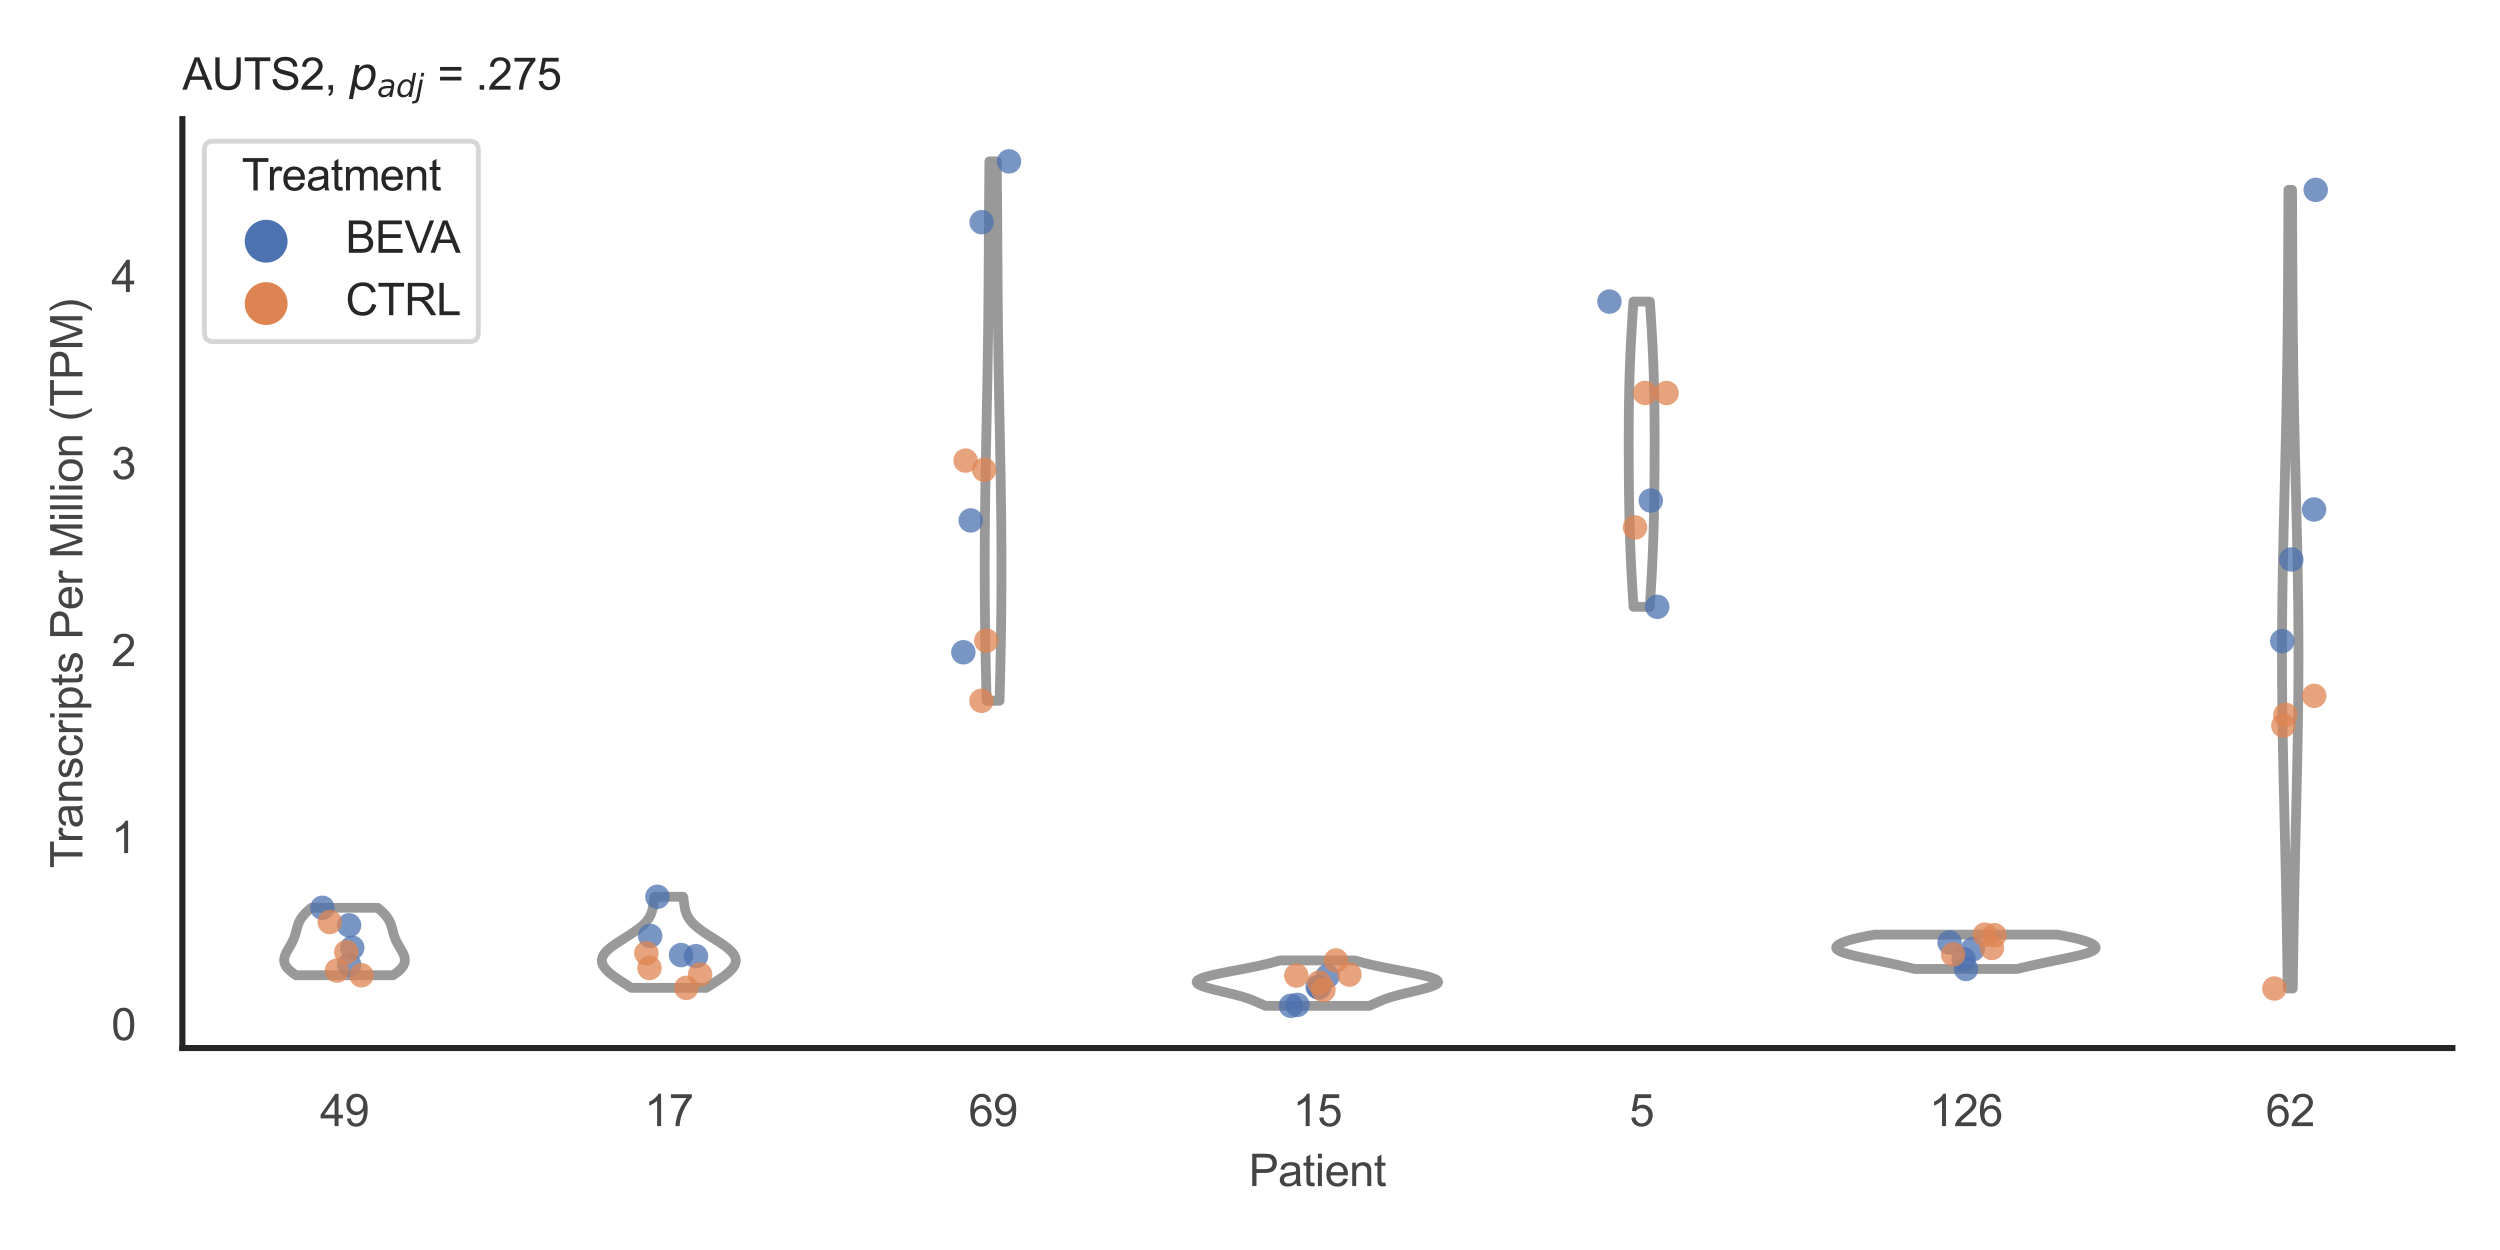 <?xml version="1.0" encoding="utf-8" standalone="no"?>
<!DOCTYPE svg PUBLIC "-//W3C//DTD SVG 1.1//EN"
  "http://www.w3.org/Graphics/SVG/1.1/DTD/svg11.dtd">
<svg xmlns:xlink="http://www.w3.org/1999/xlink" width="510.236pt" height="255.118pt" viewBox="0 0 510.236 255.118" xmlns="http://www.w3.org/2000/svg" version="1.1">
 <defs>
  <style type="text/css">*{stroke-linejoin: round; stroke-linecap: butt}</style>
 </defs>
 <g id="figure_1">
  <g id="patch_1">
   <path d="M 0 255.118 
L 510.236 255.118 
L 510.236 0 
L 0 0 
z
" style="fill: #ffffff"/>
  </g>
  <g id="axes_1">
   <g id="patch_2">
    <path d="M 37.22 213.898 
L 500.516 213.898 
L 500.516 24.32 
L 37.22 24.32 
z
" style="fill: #ffffff"/>
   </g>
   <g id="matplotlib.axis_1">
    <g id="xtick_1">
     <g id="text_1">
      <!-- 49 -->
      <g style="fill: #444444" transform="translate(65.308 229.84)scale(0.09 -0.09)">
       <defs>
        <path id="ArialMT-34" d="M 2069 0 
L 2069 1097 
L 81 1097 
L 81 1613 
L 2172 4581 
L 2631 4581 
L 2631 1613 
L 3250 1613 
L 3250 1097 
L 2631 1097 
L 2631 0 
L 2069 0 
z
M 2069 1613 
L 2069 3678 
L 634 1613 
L 2069 1613 
z
" transform="scale(0.016)"/>
        <path id="ArialMT-39" d="M 350 1059 
L 891 1109 
Q 959 728 1153 556 
Q 1347 384 1650 384 
Q 1909 384 2104 503 
Q 2300 622 2425 820 
Q 2550 1019 2634 1356 
Q 2719 1694 2719 2044 
Q 2719 2081 2716 2156 
Q 2547 1888 2255 1720 
Q 1963 1553 1622 1553 
Q 1053 1553 659 1965 
Q 266 2378 266 3053 
Q 266 3750 677 4175 
Q 1088 4600 1706 4600 
Q 2153 4600 2523 4359 
Q 2894 4119 3086 3673 
Q 3278 3228 3278 2384 
Q 3278 1506 3087 986 
Q 2897 466 2520 194 
Q 2144 -78 1638 -78 
Q 1100 -78 759 220 
Q 419 519 350 1059 
z
M 2653 3081 
Q 2653 3566 2395 3850 
Q 2138 4134 1775 4134 
Q 1400 4134 1122 3828 
Q 844 3522 844 3034 
Q 844 2597 1108 2323 
Q 1372 2050 1759 2050 
Q 2150 2050 2401 2323 
Q 2653 2597 2653 3081 
z
" transform="scale(0.016)"/>
       </defs>
       <use xlink:href="#ArialMT-34"/>
       <use xlink:href="#ArialMT-39" x="55.615"/>
      </g>
     </g>
    </g>
    <g id="xtick_2">
     <g id="text_2">
      <!-- 17 -->
      <g style="fill: #444444" transform="translate(131.493 229.84)scale(0.09 -0.09)">
       <defs>
        <path id="ArialMT-31" d="M 2384 0 
L 1822 0 
L 1822 3584 
Q 1619 3391 1289 3197 
Q 959 3003 697 2906 
L 697 3450 
Q 1169 3672 1522 3987 
Q 1875 4303 2022 4600 
L 2384 4600 
L 2384 0 
z
" transform="scale(0.016)"/>
        <path id="ArialMT-37" d="M 303 3981 
L 303 4522 
L 3269 4522 
L 3269 4084 
Q 2831 3619 2401 2847 
Q 1972 2075 1738 1259 
Q 1569 684 1522 0 
L 944 0 
Q 953 541 1156 1306 
Q 1359 2072 1739 2783 
Q 2119 3494 2547 3981 
L 303 3981 
z
" transform="scale(0.016)"/>
       </defs>
       <use xlink:href="#ArialMT-31"/>
       <use xlink:href="#ArialMT-37" x="55.615"/>
      </g>
     </g>
    </g>
    <g id="xtick_3">
     <g id="text_3">
      <!-- 69 -->
      <g style="fill: #444444" transform="translate(197.678 229.84)scale(0.09 -0.09)">
       <defs>
        <path id="ArialMT-36" d="M 3184 3459 
L 2625 3416 
Q 2550 3747 2413 3897 
Q 2184 4138 1850 4138 
Q 1581 4138 1378 3988 
Q 1113 3794 959 3422 
Q 806 3050 800 2363 
Q 1003 2672 1297 2822 
Q 1591 2972 1913 2972 
Q 2475 2972 2870 2558 
Q 3266 2144 3266 1488 
Q 3266 1056 3080 686 
Q 2894 316 2569 119 
Q 2244 -78 1831 -78 
Q 1128 -78 684 439 
Q 241 956 241 2144 
Q 241 3472 731 4075 
Q 1159 4600 1884 4600 
Q 2425 4600 2770 4297 
Q 3116 3994 3184 3459 
z
M 888 1484 
Q 888 1194 1011 928 
Q 1134 663 1356 523 
Q 1578 384 1822 384 
Q 2178 384 2434 671 
Q 2691 959 2691 1453 
Q 2691 1928 2437 2201 
Q 2184 2475 1800 2475 
Q 1419 2475 1153 2201 
Q 888 1928 888 1484 
z
" transform="scale(0.016)"/>
       </defs>
       <use xlink:href="#ArialMT-36"/>
       <use xlink:href="#ArialMT-39" x="55.615"/>
      </g>
     </g>
    </g>
    <g id="xtick_4">
     <g id="text_4">
      <!-- 15 -->
      <g style="fill: #444444" transform="translate(263.863 229.84)scale(0.09 -0.09)">
       <defs>
        <path id="ArialMT-35" d="M 266 1200 
L 856 1250 
Q 922 819 1161 601 
Q 1400 384 1738 384 
Q 2144 384 2425 690 
Q 2706 997 2706 1503 
Q 2706 1984 2436 2262 
Q 2166 2541 1728 2541 
Q 1456 2541 1237 2417 
Q 1019 2294 894 2097 
L 366 2166 
L 809 4519 
L 3088 4519 
L 3088 3981 
L 1259 3981 
L 1013 2750 
Q 1425 3038 1878 3038 
Q 2478 3038 2890 2622 
Q 3303 2206 3303 1553 
Q 3303 931 2941 478 
Q 2500 -78 1738 -78 
Q 1113 -78 717 272 
Q 322 622 266 1200 
z
" transform="scale(0.016)"/>
       </defs>
       <use xlink:href="#ArialMT-31"/>
       <use xlink:href="#ArialMT-35" x="55.615"/>
      </g>
     </g>
    </g>
    <g id="xtick_5">
     <g id="text_5">
      <!-- 5 -->
      <g style="fill: #444444" transform="translate(332.551 229.84)scale(0.09 -0.09)">
       <use xlink:href="#ArialMT-35"/>
      </g>
     </g>
    </g>
    <g id="xtick_6">
     <g id="text_6">
      <!-- 126 -->
      <g style="fill: #444444" transform="translate(393.731 229.84)scale(0.09 -0.09)">
       <defs>
        <path id="ArialMT-32" d="M 3222 541 
L 3222 0 
L 194 0 
Q 188 203 259 391 
Q 375 700 629 1000 
Q 884 1300 1366 1694 
Q 2113 2306 2375 2664 
Q 2638 3022 2638 3341 
Q 2638 3675 2398 3904 
Q 2159 4134 1775 4134 
Q 1369 4134 1125 3890 
Q 881 3647 878 3216 
L 300 3275 
Q 359 3922 746 4261 
Q 1134 4600 1788 4600 
Q 2447 4600 2831 4234 
Q 3216 3869 3216 3328 
Q 3216 3053 3103 2787 
Q 2991 2522 2730 2228 
Q 2469 1934 1863 1422 
Q 1356 997 1212 845 
Q 1069 694 975 541 
L 3222 541 
z
" transform="scale(0.016)"/>
       </defs>
       <use xlink:href="#ArialMT-31"/>
       <use xlink:href="#ArialMT-32" x="55.615"/>
       <use xlink:href="#ArialMT-36" x="111.23"/>
      </g>
     </g>
    </g>
    <g id="xtick_7">
     <g id="text_7">
      <!-- 62 -->
      <g style="fill: #444444" transform="translate(462.419 229.84)scale(0.09 -0.09)">
       <use xlink:href="#ArialMT-36"/>
       <use xlink:href="#ArialMT-32" x="55.615"/>
      </g>
     </g>
    </g>
    <g id="text_8">
     <!-- Patient -->
     <g style="fill: #444444" transform="translate(254.859 242.071)scale(0.09 -0.09)">
      <defs>
       <path id="ArialMT-50" d="M 494 0 
L 494 4581 
L 2222 4581 
Q 2678 4581 2919 4538 
Q 3256 4481 3484 4323 
Q 3713 4166 3852 3881 
Q 3991 3597 3991 3256 
Q 3991 2672 3619 2267 
Q 3247 1863 2275 1863 
L 1100 1863 
L 1100 0 
L 494 0 
z
M 1100 2403 
L 2284 2403 
Q 2872 2403 3119 2622 
Q 3366 2841 3366 3238 
Q 3366 3525 3220 3729 
Q 3075 3934 2838 4000 
Q 2684 4041 2272 4041 
L 1100 4041 
L 1100 2403 
z
" transform="scale(0.016)"/>
       <path id="ArialMT-61" d="M 2588 409 
Q 2275 144 1986 34 
Q 1697 -75 1366 -75 
Q 819 -75 525 192 
Q 231 459 231 875 
Q 231 1119 342 1320 
Q 453 1522 633 1644 
Q 813 1766 1038 1828 
Q 1203 1872 1538 1913 
Q 2219 1994 2541 2106 
Q 2544 2222 2544 2253 
Q 2544 2597 2384 2738 
Q 2169 2928 1744 2928 
Q 1347 2928 1158 2789 
Q 969 2650 878 2297 
L 328 2372 
Q 403 2725 575 2942 
Q 747 3159 1072 3276 
Q 1397 3394 1825 3394 
Q 2250 3394 2515 3294 
Q 2781 3194 2906 3042 
Q 3031 2891 3081 2659 
Q 3109 2516 3109 2141 
L 3109 1391 
Q 3109 606 3145 398 
Q 3181 191 3288 0 
L 2700 0 
Q 2613 175 2588 409 
z
M 2541 1666 
Q 2234 1541 1622 1453 
Q 1275 1403 1131 1340 
Q 988 1278 909 1158 
Q 831 1038 831 891 
Q 831 666 1001 516 
Q 1172 366 1500 366 
Q 1825 366 2078 508 
Q 2331 650 2450 897 
Q 2541 1088 2541 1459 
L 2541 1666 
z
" transform="scale(0.016)"/>
       <path id="ArialMT-74" d="M 1650 503 
L 1731 6 
Q 1494 -44 1306 -44 
Q 1000 -44 831 53 
Q 663 150 594 308 
Q 525 466 525 972 
L 525 2881 
L 113 2881 
L 113 3319 
L 525 3319 
L 525 4141 
L 1084 4478 
L 1084 3319 
L 1650 3319 
L 1650 2881 
L 1084 2881 
L 1084 941 
Q 1084 700 1114 631 
Q 1144 563 1211 522 
Q 1278 481 1403 481 
Q 1497 481 1650 503 
z
" transform="scale(0.016)"/>
       <path id="ArialMT-69" d="M 425 3934 
L 425 4581 
L 988 4581 
L 988 3934 
L 425 3934 
z
M 425 0 
L 425 3319 
L 988 3319 
L 988 0 
L 425 0 
z
" transform="scale(0.016)"/>
       <path id="ArialMT-65" d="M 2694 1069 
L 3275 997 
Q 3138 488 2766 206 
Q 2394 -75 1816 -75 
Q 1088 -75 661 373 
Q 234 822 234 1631 
Q 234 2469 665 2931 
Q 1097 3394 1784 3394 
Q 2450 3394 2872 2941 
Q 3294 2488 3294 1666 
Q 3294 1616 3291 1516 
L 816 1516 
Q 847 969 1125 678 
Q 1403 388 1819 388 
Q 2128 388 2347 550 
Q 2566 713 2694 1069 
z
M 847 1978 
L 2700 1978 
Q 2663 2397 2488 2606 
Q 2219 2931 1791 2931 
Q 1403 2931 1139 2672 
Q 875 2413 847 1978 
z
" transform="scale(0.016)"/>
       <path id="ArialMT-6e" d="M 422 0 
L 422 3319 
L 928 3319 
L 928 2847 
Q 1294 3394 1984 3394 
Q 2284 3394 2536 3286 
Q 2788 3178 2913 3003 
Q 3038 2828 3088 2588 
Q 3119 2431 3119 2041 
L 3119 0 
L 2556 0 
L 2556 2019 
Q 2556 2363 2490 2533 
Q 2425 2703 2258 2804 
Q 2091 2906 1866 2906 
Q 1506 2906 1245 2678 
Q 984 2450 984 1813 
L 984 0 
L 422 0 
z
" transform="scale(0.016)"/>
      </defs>
      <use xlink:href="#ArialMT-50"/>
      <use xlink:href="#ArialMT-61" x="66.699"/>
      <use xlink:href="#ArialMT-74" x="122.314"/>
      <use xlink:href="#ArialMT-69" x="150.098"/>
      <use xlink:href="#ArialMT-65" x="172.314"/>
      <use xlink:href="#ArialMT-6e" x="227.93"/>
      <use xlink:href="#ArialMT-74" x="283.545"/>
     </g>
    </g>
   </g>
   <g id="matplotlib.axis_2">
    <g id="ytick_1">
     <g id="text_9">
      <!-- 0 -->
      <g style="fill: #444444" transform="translate(22.715 212.281)scale(0.09 -0.09)">
       <defs>
        <path id="ArialMT-30" d="M 266 2259 
Q 266 3072 433 3567 
Q 600 4063 929 4331 
Q 1259 4600 1759 4600 
Q 2128 4600 2406 4451 
Q 2684 4303 2865 4023 
Q 3047 3744 3150 3342 
Q 3253 2941 3253 2259 
Q 3253 1453 3087 958 
Q 2922 463 2592 192 
Q 2263 -78 1759 -78 
Q 1097 -78 719 397 
Q 266 969 266 2259 
z
M 844 2259 
Q 844 1131 1108 757 
Q 1372 384 1759 384 
Q 2147 384 2411 759 
Q 2675 1134 2675 2259 
Q 2675 3391 2411 3762 
Q 2147 4134 1753 4134 
Q 1366 4134 1134 3806 
Q 844 3388 844 2259 
z
" transform="scale(0.016)"/>
       </defs>
       <use xlink:href="#ArialMT-30"/>
      </g>
     </g>
    </g>
    <g id="ytick_2">
     <g id="text_10">
      <!-- 1 -->
      <g style="fill: #444444" transform="translate(22.715 174.113)scale(0.09 -0.09)">
       <use xlink:href="#ArialMT-31"/>
      </g>
     </g>
    </g>
    <g id="ytick_3">
     <g id="text_11">
      <!-- 2 -->
      <g style="fill: #444444" transform="translate(22.715 135.946)scale(0.09 -0.09)">
       <use xlink:href="#ArialMT-32"/>
      </g>
     </g>
    </g>
    <g id="ytick_4">
     <g id="text_12">
      <!-- 3 -->
      <g style="fill: #444444" transform="translate(22.715 97.778)scale(0.09 -0.09)">
       <defs>
        <path id="ArialMT-33" d="M 269 1209 
L 831 1284 
Q 928 806 1161 595 
Q 1394 384 1728 384 
Q 2125 384 2398 659 
Q 2672 934 2672 1341 
Q 2672 1728 2419 1979 
Q 2166 2231 1775 2231 
Q 1616 2231 1378 2169 
L 1441 2663 
Q 1497 2656 1531 2656 
Q 1891 2656 2178 2843 
Q 2466 3031 2466 3422 
Q 2466 3731 2256 3934 
Q 2047 4138 1716 4138 
Q 1388 4138 1169 3931 
Q 950 3725 888 3313 
L 325 3413 
Q 428 3978 793 4289 
Q 1159 4600 1703 4600 
Q 2078 4600 2393 4439 
Q 2709 4278 2876 4000 
Q 3044 3722 3044 3409 
Q 3044 3113 2884 2869 
Q 2725 2625 2413 2481 
Q 2819 2388 3044 2092 
Q 3269 1797 3269 1353 
Q 3269 753 2831 336 
Q 2394 -81 1725 -81 
Q 1122 -81 723 278 
Q 325 638 269 1209 
z
" transform="scale(0.016)"/>
       </defs>
       <use xlink:href="#ArialMT-33"/>
      </g>
     </g>
    </g>
    <g id="ytick_5">
     <g id="text_13">
      <!-- 4 -->
      <g style="fill: #444444" transform="translate(22.715 59.61)scale(0.09 -0.09)">
       <use xlink:href="#ArialMT-34"/>
      </g>
     </g>
    </g>
    <g id="text_14">
     <!-- Transcripts Per Million (TPM) -->
     <g style="fill: #444444" transform="translate(16.821 177.194)rotate(-90)scale(0.09 -0.09)">
      <defs>
       <path id="ArialMT-54" d="M 1659 0 
L 1659 4041 
L 150 4041 
L 150 4581 
L 3781 4581 
L 3781 4041 
L 2266 4041 
L 2266 0 
L 1659 0 
z
" transform="scale(0.016)"/>
       <path id="ArialMT-72" d="M 416 0 
L 416 3319 
L 922 3319 
L 922 2816 
Q 1116 3169 1280 3281 
Q 1444 3394 1641 3394 
Q 1925 3394 2219 3213 
L 2025 2691 
Q 1819 2813 1613 2813 
Q 1428 2813 1281 2702 
Q 1134 2591 1072 2394 
Q 978 2094 978 1738 
L 978 0 
L 416 0 
z
" transform="scale(0.016)"/>
       <path id="ArialMT-73" d="M 197 991 
L 753 1078 
Q 800 744 1014 566 
Q 1228 388 1613 388 
Q 2000 388 2187 545 
Q 2375 703 2375 916 
Q 2375 1106 2209 1216 
Q 2094 1291 1634 1406 
Q 1016 1563 777 1677 
Q 538 1791 414 1992 
Q 291 2194 291 2438 
Q 291 2659 392 2848 
Q 494 3038 669 3163 
Q 800 3259 1026 3326 
Q 1253 3394 1513 3394 
Q 1903 3394 2198 3281 
Q 2494 3169 2634 2976 
Q 2775 2784 2828 2463 
L 2278 2388 
Q 2241 2644 2061 2787 
Q 1881 2931 1553 2931 
Q 1166 2931 1000 2803 
Q 834 2675 834 2503 
Q 834 2394 903 2306 
Q 972 2216 1119 2156 
Q 1203 2125 1616 2013 
Q 2213 1853 2448 1751 
Q 2684 1650 2818 1456 
Q 2953 1263 2953 975 
Q 2953 694 2789 445 
Q 2625 197 2315 61 
Q 2006 -75 1616 -75 
Q 969 -75 630 194 
Q 291 463 197 991 
z
" transform="scale(0.016)"/>
       <path id="ArialMT-63" d="M 2588 1216 
L 3141 1144 
Q 3050 572 2676 248 
Q 2303 -75 1759 -75 
Q 1078 -75 664 370 
Q 250 816 250 1647 
Q 250 2184 428 2587 
Q 606 2991 970 3192 
Q 1334 3394 1763 3394 
Q 2303 3394 2647 3120 
Q 2991 2847 3088 2344 
L 2541 2259 
Q 2463 2594 2264 2762 
Q 2066 2931 1784 2931 
Q 1359 2931 1093 2626 
Q 828 2322 828 1663 
Q 828 994 1084 691 
Q 1341 388 1753 388 
Q 2084 388 2306 591 
Q 2528 794 2588 1216 
z
" transform="scale(0.016)"/>
       <path id="ArialMT-70" d="M 422 -1272 
L 422 3319 
L 934 3319 
L 934 2888 
Q 1116 3141 1344 3267 
Q 1572 3394 1897 3394 
Q 2322 3394 2647 3175 
Q 2972 2956 3137 2557 
Q 3303 2159 3303 1684 
Q 3303 1175 3120 767 
Q 2938 359 2589 142 
Q 2241 -75 1856 -75 
Q 1575 -75 1351 44 
Q 1128 163 984 344 
L 984 -1272 
L 422 -1272 
z
M 931 1641 
Q 931 1000 1190 694 
Q 1450 388 1819 388 
Q 2194 388 2461 705 
Q 2728 1022 2728 1688 
Q 2728 2322 2467 2637 
Q 2206 2953 1844 2953 
Q 1484 2953 1207 2617 
Q 931 2281 931 1641 
z
" transform="scale(0.016)"/>
       <path id="ArialMT-20" transform="scale(0.016)"/>
       <path id="ArialMT-4d" d="M 475 0 
L 475 4581 
L 1388 4581 
L 2472 1338 
Q 2622 884 2691 659 
Q 2769 909 2934 1394 
L 4031 4581 
L 4847 4581 
L 4847 0 
L 4263 0 
L 4263 3834 
L 2931 0 
L 2384 0 
L 1059 3900 
L 1059 0 
L 475 0 
z
" transform="scale(0.016)"/>
       <path id="ArialMT-6c" d="M 409 0 
L 409 4581 
L 972 4581 
L 972 0 
L 409 0 
z
" transform="scale(0.016)"/>
       <path id="ArialMT-6f" d="M 213 1659 
Q 213 2581 725 3025 
Q 1153 3394 1769 3394 
Q 2453 3394 2887 2945 
Q 3322 2497 3322 1706 
Q 3322 1066 3130 698 
Q 2938 331 2570 128 
Q 2203 -75 1769 -75 
Q 1072 -75 642 372 
Q 213 819 213 1659 
z
M 791 1659 
Q 791 1022 1069 705 
Q 1347 388 1769 388 
Q 2188 388 2466 706 
Q 2744 1025 2744 1678 
Q 2744 2294 2464 2611 
Q 2184 2928 1769 2928 
Q 1347 2928 1069 2612 
Q 791 2297 791 1659 
z
" transform="scale(0.016)"/>
       <path id="ArialMT-28" d="M 1497 -1347 
Q 1031 -759 709 28 
Q 388 816 388 1659 
Q 388 2403 628 3084 
Q 909 3875 1497 4659 
L 1900 4659 
Q 1522 4009 1400 3731 
Q 1209 3300 1100 2831 
Q 966 2247 966 1656 
Q 966 153 1900 -1347 
L 1497 -1347 
z
" transform="scale(0.016)"/>
       <path id="ArialMT-29" d="M 791 -1347 
L 388 -1347 
Q 1322 153 1322 1656 
Q 1322 2244 1188 2822 
Q 1081 3291 891 3722 
Q 769 4003 388 4659 
L 791 4659 
Q 1378 3875 1659 3084 
Q 1900 2403 1900 1659 
Q 1900 816 1576 28 
Q 1253 -759 791 -1347 
z
" transform="scale(0.016)"/>
      </defs>
      <use xlink:href="#ArialMT-54"/>
      <use xlink:href="#ArialMT-72" x="57.334"/>
      <use xlink:href="#ArialMT-61" x="90.635"/>
      <use xlink:href="#ArialMT-6e" x="146.25"/>
      <use xlink:href="#ArialMT-73" x="201.865"/>
      <use xlink:href="#ArialMT-63" x="251.865"/>
      <use xlink:href="#ArialMT-72" x="301.865"/>
      <use xlink:href="#ArialMT-69" x="335.166"/>
      <use xlink:href="#ArialMT-70" x="357.383"/>
      <use xlink:href="#ArialMT-74" x="412.998"/>
      <use xlink:href="#ArialMT-73" x="440.781"/>
      <use xlink:href="#ArialMT-20" x="490.781"/>
      <use xlink:href="#ArialMT-50" x="518.564"/>
      <use xlink:href="#ArialMT-65" x="585.264"/>
      <use xlink:href="#ArialMT-72" x="640.879"/>
      <use xlink:href="#ArialMT-20" x="674.18"/>
      <use xlink:href="#ArialMT-4d" x="701.963"/>
      <use xlink:href="#ArialMT-69" x="785.264"/>
      <use xlink:href="#ArialMT-6c" x="807.48"/>
      <use xlink:href="#ArialMT-6c" x="829.697"/>
      <use xlink:href="#ArialMT-69" x="851.914"/>
      <use xlink:href="#ArialMT-6f" x="874.131"/>
      <use xlink:href="#ArialMT-6e" x="929.746"/>
      <use xlink:href="#ArialMT-20" x="985.361"/>
      <use xlink:href="#ArialMT-28" x="1013.145"/>
      <use xlink:href="#ArialMT-54" x="1046.445"/>
      <use xlink:href="#ArialMT-50" x="1107.529"/>
      <use xlink:href="#ArialMT-4d" x="1174.229"/>
      <use xlink:href="#ArialMT-29" x="1257.529"/>
     </g>
    </g>
   </g>
   <g id="PolyCollection_1">
    <defs>
     <path id="m207e75dcef" d="M 80.193 -56.075 
L 60.432 -56.075 
L 60.222 -56.214 
L 60.019 -56.353 
L 59.825 -56.492 
L 59.639 -56.631 
L 59.462 -56.77 
L 59.294 -56.909 
L 59.136 -57.048 
L 58.988 -57.188 
L 58.85 -57.327 
L 58.722 -57.466 
L 58.604 -57.605 
L 58.497 -57.744 
L 58.401 -57.883 
L 58.315 -58.022 
L 58.24 -58.161 
L 58.175 -58.3 
L 58.12 -58.439 
L 58.076 -58.578 
L 58.041 -58.717 
L 58.017 -58.856 
L 58.002 -58.995 
L 57.995 -59.134 
L 57.998 -59.273 
L 58.009 -59.412 
L 58.029 -59.551 
L 58.055 -59.69 
L 58.09 -59.829 
L 58.13 -59.969 
L 58.177 -60.108 
L 58.23 -60.247 
L 58.288 -60.386 
L 58.351 -60.525 
L 58.418 -60.664 
L 58.488 -60.803 
L 58.562 -60.942 
L 58.639 -61.081 
L 58.717 -61.22 
L 58.797 -61.359 
L 58.879 -61.498 
L 58.961 -61.637 
L 59.044 -61.776 
L 59.126 -61.915 
L 59.208 -62.054 
L 59.288 -62.193 
L 59.368 -62.332 
L 59.446 -62.471 
L 59.522 -62.611 
L 59.595 -62.75 
L 59.667 -62.889 
L 59.736 -63.028 
L 59.802 -63.167 
L 59.865 -63.306 
L 59.926 -63.445 
L 59.983 -63.584 
L 60.038 -63.723 
L 60.09 -63.862 
L 60.14 -64.001 
L 60.187 -64.14 
L 60.231 -64.279 
L 60.274 -64.418 
L 60.314 -64.557 
L 60.353 -64.696 
L 60.39 -64.835 
L 60.427 -64.974 
L 60.463 -65.113 
L 60.498 -65.252 
L 60.534 -65.392 
L 60.569 -65.531 
L 60.606 -65.67 
L 60.644 -65.809 
L 60.684 -65.948 
L 60.726 -66.087 
L 60.77 -66.226 
L 60.817 -66.365 
L 60.868 -66.504 
L 60.922 -66.643 
L 60.979 -66.782 
L 61.042 -66.921 
L 61.108 -67.06 
L 61.179 -67.199 
L 61.256 -67.338 
L 61.337 -67.477 
L 61.424 -67.616 
L 61.517 -67.755 
L 61.615 -67.894 
L 61.719 -68.033 
L 61.828 -68.173 
L 61.943 -68.312 
L 62.064 -68.451 
L 62.19 -68.59 
L 62.322 -68.729 
L 62.459 -68.868 
L 62.601 -69.007 
L 62.749 -69.146 
L 62.901 -69.285 
L 63.057 -69.424 
L 63.217 -69.563 
L 63.382 -69.702 
L 63.55 -69.841 
L 77.075 -69.841 
L 77.075 -69.841 
L 77.243 -69.702 
L 77.408 -69.563 
L 77.568 -69.424 
L 77.725 -69.285 
L 77.876 -69.146 
L 78.024 -69.007 
L 78.166 -68.868 
L 78.303 -68.729 
L 78.435 -68.59 
L 78.561 -68.451 
L 78.682 -68.312 
L 78.797 -68.173 
L 78.907 -68.033 
L 79.01 -67.894 
L 79.108 -67.755 
L 79.201 -67.616 
L 79.288 -67.477 
L 79.369 -67.338 
L 79.446 -67.199 
L 79.517 -67.06 
L 79.584 -66.921 
L 79.646 -66.782 
L 79.704 -66.643 
L 79.757 -66.504 
L 79.808 -66.365 
L 79.855 -66.226 
L 79.899 -66.087 
L 79.941 -65.948 
L 79.981 -65.809 
L 80.019 -65.67 
L 80.056 -65.531 
L 80.092 -65.392 
L 80.127 -65.252 
L 80.163 -65.113 
L 80.198 -64.974 
L 80.235 -64.835 
L 80.272 -64.696 
L 80.311 -64.557 
L 80.352 -64.418 
L 80.394 -64.279 
L 80.438 -64.14 
L 80.485 -64.001 
L 80.535 -63.862 
L 80.587 -63.723 
L 80.642 -63.584 
L 80.699 -63.445 
L 80.76 -63.306 
L 80.823 -63.167 
L 80.89 -63.028 
L 80.958 -62.889 
L 81.03 -62.75 
L 81.104 -62.611 
L 81.18 -62.471 
L 81.257 -62.332 
L 81.337 -62.193 
L 81.418 -62.054 
L 81.499 -61.915 
L 81.582 -61.776 
L 81.664 -61.637 
L 81.746 -61.498 
L 81.828 -61.359 
L 81.908 -61.22 
L 81.987 -61.081 
L 82.063 -60.942 
L 82.137 -60.803 
L 82.208 -60.664 
L 82.274 -60.525 
L 82.337 -60.386 
L 82.395 -60.247 
L 82.448 -60.108 
L 82.495 -59.969 
L 82.536 -59.829 
L 82.57 -59.69 
L 82.597 -59.551 
L 82.616 -59.412 
L 82.627 -59.273 
L 82.63 -59.134 
L 82.624 -58.995 
L 82.608 -58.856 
L 82.584 -58.717 
L 82.549 -58.578 
L 82.505 -58.439 
L 82.45 -58.3 
L 82.385 -58.161 
L 82.31 -58.022 
L 82.224 -57.883 
L 82.128 -57.744 
L 82.021 -57.605 
L 81.903 -57.466 
L 81.775 -57.327 
L 81.637 -57.188 
L 81.489 -57.048 
L 81.331 -56.909 
L 81.163 -56.77 
L 80.986 -56.631 
L 80.8 -56.492 
L 80.606 -56.353 
L 80.403 -56.214 
L 80.193 -56.075 
z
" style="stroke: #999999; stroke-width: 2"/>
    </defs>
    <g clip-path="url(#p2d12a9a91d)">
     <use xlink:href="#m207e75dcef" x="0" y="255.118" style="fill: #ffffff; stroke: #999999; stroke-width: 2"/>
    </g>
   </g>
   <g id="PolyCollection_2">
    <defs>
     <path id="md7d6ebb60c" d="M 144.117 -53.508 
L 128.878 -53.508 
L 128.58 -53.696 
L 128.281 -53.884 
L 127.982 -54.071 
L 127.684 -54.259 
L 127.388 -54.447 
L 127.094 -54.634 
L 126.803 -54.822 
L 126.516 -55.01 
L 126.234 -55.197 
L 125.957 -55.385 
L 125.687 -55.573 
L 125.424 -55.76 
L 125.168 -55.948 
L 124.922 -56.136 
L 124.686 -56.323 
L 124.46 -56.511 
L 124.246 -56.699 
L 124.044 -56.886 
L 123.855 -57.074 
L 123.68 -57.262 
L 123.52 -57.449 
L 123.375 -57.637 
L 123.245 -57.825 
L 123.133 -58.012 
L 123.038 -58.2 
L 122.96 -58.388 
L 122.9 -58.575 
L 122.859 -58.763 
L 122.836 -58.951 
L 122.833 -59.138 
L 122.848 -59.326 
L 122.883 -59.514 
L 122.936 -59.701 
L 123.009 -59.889 
L 123.1 -60.077 
L 123.209 -60.264 
L 123.336 -60.452 
L 123.481 -60.64 
L 123.642 -60.827 
L 123.819 -61.015 
L 124.012 -61.203 
L 124.219 -61.39 
L 124.44 -61.578 
L 124.673 -61.766 
L 124.918 -61.953 
L 125.174 -62.141 
L 125.439 -62.329 
L 125.712 -62.516 
L 125.992 -62.704 
L 126.278 -62.892 
L 126.569 -63.079 
L 126.863 -63.267 
L 127.16 -63.455 
L 127.458 -63.642 
L 127.756 -63.83 
L 128.052 -64.018 
L 128.346 -64.205 
L 128.637 -64.393 
L 128.923 -64.581 
L 129.205 -64.768 
L 129.479 -64.956 
L 129.747 -65.144 
L 130.007 -65.332 
L 130.258 -65.519 
L 130.501 -65.707 
L 130.733 -65.895 
L 130.955 -66.082 
L 131.167 -66.27 
L 131.368 -66.458 
L 131.557 -66.645 
L 131.735 -66.833 
L 131.902 -67.021 
L 132.058 -67.208 
L 132.203 -67.396 
L 132.336 -67.584 
L 132.459 -67.771 
L 132.571 -67.959 
L 132.673 -68.147 
L 132.766 -68.334 
L 132.849 -68.522 
L 132.924 -68.71 
L 132.991 -68.897 
L 133.051 -69.085 
L 133.104 -69.273 
L 133.151 -69.46 
L 133.193 -69.648 
L 133.23 -69.836 
L 133.264 -70.023 
L 133.295 -70.211 
L 133.323 -70.399 
L 133.35 -70.586 
L 133.376 -70.774 
L 133.401 -70.962 
L 133.427 -71.149 
L 133.454 -71.337 
L 133.483 -71.525 
L 133.513 -71.712 
L 133.545 -71.9 
L 133.581 -72.088 
L 139.415 -72.088 
L 139.415 -72.088 
L 139.45 -71.9 
L 139.483 -71.712 
L 139.513 -71.525 
L 139.541 -71.337 
L 139.568 -71.149 
L 139.594 -70.962 
L 139.62 -70.774 
L 139.646 -70.586 
L 139.673 -70.399 
L 139.701 -70.211 
L 139.732 -70.023 
L 139.765 -69.836 
L 139.803 -69.648 
L 139.845 -69.46 
L 139.892 -69.273 
L 139.945 -69.085 
L 140.005 -68.897 
L 140.071 -68.71 
L 140.146 -68.522 
L 140.23 -68.334 
L 140.322 -68.147 
L 140.425 -67.959 
L 140.537 -67.771 
L 140.659 -67.584 
L 140.793 -67.396 
L 140.937 -67.208 
L 141.093 -67.021 
L 141.26 -66.833 
L 141.438 -66.645 
L 141.628 -66.458 
L 141.829 -66.27 
L 142.04 -66.082 
L 142.263 -65.895 
L 142.495 -65.707 
L 142.737 -65.519 
L 142.988 -65.332 
L 143.248 -65.144 
L 143.516 -64.956 
L 143.791 -64.768 
L 144.072 -64.581 
L 144.359 -64.393 
L 144.649 -64.205 
L 144.944 -64.018 
L 145.24 -63.83 
L 145.538 -63.642 
L 145.835 -63.455 
L 146.132 -63.267 
L 146.426 -63.079 
L 146.717 -62.892 
L 147.003 -62.704 
L 147.284 -62.516 
L 147.557 -62.329 
L 147.822 -62.141 
L 148.077 -61.953 
L 148.322 -61.766 
L 148.556 -61.578 
L 148.776 -61.39 
L 148.984 -61.203 
L 149.176 -61.015 
L 149.354 -60.827 
L 149.515 -60.64 
L 149.659 -60.452 
L 149.787 -60.264 
L 149.896 -60.077 
L 149.987 -59.889 
L 150.059 -59.701 
L 150.113 -59.514 
L 150.147 -59.326 
L 150.163 -59.138 
L 150.159 -58.951 
L 150.137 -58.763 
L 150.095 -58.575 
L 150.036 -58.388 
L 149.958 -58.2 
L 149.863 -58.012 
L 149.75 -57.825 
L 149.621 -57.637 
L 149.476 -57.449 
L 149.315 -57.262 
L 149.14 -57.074 
L 148.952 -56.886 
L 148.75 -56.699 
L 148.535 -56.511 
L 148.31 -56.323 
L 148.073 -56.136 
L 147.827 -55.948 
L 147.572 -55.76 
L 147.309 -55.573 
L 147.038 -55.385 
L 146.762 -55.197 
L 146.479 -55.01 
L 146.192 -54.822 
L 145.902 -54.634 
L 145.608 -54.447 
L 145.311 -54.259 
L 145.013 -54.071 
L 144.715 -53.884 
L 144.416 -53.696 
L 144.117 -53.508 
z
" style="stroke: #999999; stroke-width: 2"/>
    </defs>
    <g clip-path="url(#p2d12a9a91d)">
     <use xlink:href="#md7d6ebb60c" x="0" y="255.118" style="fill: #ffffff; stroke: #999999; stroke-width: 2"/>
    </g>
   </g>
   <g id="PolyCollection_3">
    <defs>
     <path id="m0d11945a24" d="M 203.998 -112.091 
L 201.368 -112.091 
L 201.338 -113.203 
L 201.309 -114.315 
L 201.281 -115.427 
L 201.253 -116.539 
L 201.227 -117.651 
L 201.202 -118.763 
L 201.178 -119.875 
L 201.155 -120.987 
L 201.133 -122.099 
L 201.113 -123.211 
L 201.094 -124.323 
L 201.076 -125.435 
L 201.06 -126.547 
L 201.045 -127.659 
L 201.031 -128.771 
L 201.019 -129.883 
L 201.008 -130.995 
L 200.998 -132.107 
L 200.99 -133.219 
L 200.983 -134.331 
L 200.978 -135.443 
L 200.974 -136.555 
L 200.972 -137.667 
L 200.971 -138.779 
L 200.971 -139.891 
L 200.973 -141.004 
L 200.976 -142.116 
L 200.98 -143.228 
L 200.986 -144.34 
L 200.993 -145.452 
L 201.001 -146.564 
L 201.01 -147.676 
L 201.021 -148.788 
L 201.032 -149.9 
L 201.045 -151.012 
L 201.059 -152.124 
L 201.073 -153.236 
L 201.089 -154.348 
L 201.106 -155.46 
L 201.123 -156.572 
L 201.141 -157.684 
L 201.16 -158.796 
L 201.18 -159.908 
L 201.2 -161.02 
L 201.22 -162.132 
L 201.241 -163.244 
L 201.263 -164.356 
L 201.284 -165.468 
L 201.306 -166.58 
L 201.328 -167.692 
L 201.35 -168.804 
L 201.372 -169.916 
L 201.394 -171.028 
L 201.416 -172.14 
L 201.437 -173.252 
L 201.458 -174.364 
L 201.479 -175.476 
L 201.499 -176.588 
L 201.519 -177.7 
L 201.538 -178.812 
L 201.557 -179.924 
L 201.575 -181.036 
L 201.592 -182.148 
L 201.609 -183.26 
L 201.625 -184.372 
L 201.64 -185.484 
L 201.655 -186.596 
L 201.668 -187.708 
L 201.681 -188.82 
L 201.693 -189.932 
L 201.705 -191.044 
L 201.716 -192.156 
L 201.726 -193.268 
L 201.735 -194.38 
L 201.744 -195.492 
L 201.753 -196.604 
L 201.761 -197.716 
L 201.768 -198.829 
L 201.775 -199.941 
L 201.782 -201.053 
L 201.789 -202.165 
L 201.795 -203.277 
L 201.801 -204.389 
L 201.808 -205.501 
L 201.814 -206.613 
L 201.82 -207.725 
L 201.827 -208.837 
L 201.833 -209.949 
L 201.84 -211.061 
L 201.848 -212.173 
L 201.855 -213.285 
L 201.864 -214.397 
L 201.872 -215.509 
L 201.881 -216.621 
L 201.891 -217.733 
L 201.901 -218.845 
L 201.912 -219.957 
L 201.923 -221.069 
L 201.935 -222.181 
L 203.431 -222.181 
L 203.431 -222.181 
L 203.443 -221.069 
L 203.454 -219.957 
L 203.465 -218.845 
L 203.475 -217.733 
L 203.485 -216.621 
L 203.494 -215.509 
L 203.502 -214.397 
L 203.51 -213.285 
L 203.518 -212.173 
L 203.525 -211.061 
L 203.532 -209.949 
L 203.539 -208.837 
L 203.546 -207.725 
L 203.552 -206.613 
L 203.558 -205.501 
L 203.564 -204.389 
L 203.571 -203.277 
L 203.577 -202.165 
L 203.584 -201.053 
L 203.591 -199.941 
L 203.598 -198.829 
L 203.605 -197.716 
L 203.613 -196.604 
L 203.622 -195.492 
L 203.63 -194.38 
L 203.64 -193.268 
L 203.65 -192.156 
L 203.661 -191.044 
L 203.672 -189.932 
L 203.685 -188.82 
L 203.698 -187.708 
L 203.711 -186.596 
L 203.726 -185.484 
L 203.741 -184.372 
L 203.757 -183.26 
L 203.773 -182.148 
L 203.791 -181.036 
L 203.809 -179.924 
L 203.827 -178.812 
L 203.847 -177.7 
L 203.867 -176.588 
L 203.887 -175.476 
L 203.908 -174.364 
L 203.929 -173.252 
L 203.95 -172.14 
L 203.972 -171.028 
L 203.994 -169.916 
L 204.016 -168.804 
L 204.038 -167.692 
L 204.06 -166.58 
L 204.081 -165.468 
L 204.103 -164.356 
L 204.124 -163.244 
L 204.145 -162.132 
L 204.166 -161.02 
L 204.186 -159.908 
L 204.206 -158.796 
L 204.225 -157.684 
L 204.243 -156.572 
L 204.26 -155.46 
L 204.277 -154.348 
L 204.292 -153.236 
L 204.307 -152.124 
L 204.321 -151.012 
L 204.334 -149.9 
L 204.345 -148.788 
L 204.356 -147.676 
L 204.365 -146.564 
L 204.373 -145.452 
L 204.38 -144.34 
L 204.386 -143.228 
L 204.39 -142.116 
L 204.393 -141.004 
L 204.395 -139.891 
L 204.395 -138.779 
L 204.394 -137.667 
L 204.392 -136.555 
L 204.388 -135.443 
L 204.383 -134.331 
L 204.376 -133.219 
L 204.368 -132.107 
L 204.358 -130.995 
L 204.347 -129.883 
L 204.335 -128.771 
L 204.321 -127.659 
L 204.306 -126.547 
L 204.29 -125.435 
L 204.272 -124.323 
L 204.253 -123.211 
L 204.232 -122.099 
L 204.211 -120.987 
L 204.188 -119.875 
L 204.164 -118.763 
L 204.139 -117.651 
L 204.112 -116.539 
L 204.085 -115.427 
L 204.057 -114.315 
L 204.028 -113.203 
L 203.998 -112.091 
z
" style="stroke: #999999; stroke-width: 2"/>
    </defs>
    <g clip-path="url(#p2d12a9a91d)">
     <use xlink:href="#m0d11945a24" x="0" y="255.118" style="fill: #ffffff; stroke: #999999; stroke-width: 2"/>
    </g>
   </g>
   <g id="PolyCollection_4">
    <defs>
     <path id="m3d177be0cf" d="M 279.462 -49.837 
L 258.274 -49.837 
L 258.046 -49.931 
L 257.824 -50.024 
L 257.607 -50.118 
L 257.393 -50.211 
L 257.182 -50.305 
L 256.972 -50.398 
L 256.763 -50.492 
L 256.553 -50.585 
L 256.341 -50.679 
L 256.125 -50.772 
L 255.904 -50.866 
L 255.677 -50.959 
L 255.442 -51.053 
L 255.199 -51.146 
L 254.947 -51.24 
L 254.684 -51.333 
L 254.41 -51.427 
L 254.125 -51.52 
L 253.828 -51.614 
L 253.519 -51.707 
L 253.198 -51.801 
L 252.865 -51.894 
L 252.521 -51.988 
L 252.166 -52.081 
L 251.801 -52.175 
L 251.428 -52.268 
L 251.048 -52.362 
L 250.661 -52.455 
L 250.27 -52.549 
L 249.876 -52.642 
L 249.481 -52.736 
L 249.087 -52.829 
L 248.695 -52.923 
L 248.309 -53.016 
L 247.929 -53.11 
L 247.558 -53.203 
L 247.198 -53.297 
L 246.85 -53.39 
L 246.518 -53.484 
L 246.202 -53.577 
L 245.904 -53.671 
L 245.626 -53.764 
L 245.369 -53.858 
L 245.136 -53.951 
L 244.927 -54.045 
L 244.744 -54.138 
L 244.587 -54.232 
L 244.457 -54.325 
L 244.356 -54.419 
L 244.284 -54.512 
L 244.242 -54.606 
L 244.229 -54.699 
L 244.246 -54.793 
L 244.294 -54.886 
L 244.371 -54.98 
L 244.478 -55.073 
L 244.615 -55.167 
L 244.781 -55.26 
L 244.976 -55.354 
L 245.198 -55.447 
L 245.447 -55.541 
L 245.722 -55.634 
L 246.022 -55.728 
L 246.346 -55.821 
L 246.692 -55.915 
L 247.06 -56.008 
L 247.446 -56.102 
L 247.851 -56.195 
L 248.272 -56.289 
L 248.708 -56.382 
L 249.156 -56.476 
L 249.616 -56.569 
L 250.086 -56.663 
L 250.563 -56.756 
L 251.045 -56.85 
L 251.532 -56.943 
L 252.022 -57.037 
L 252.512 -57.13 
L 253.002 -57.224 
L 253.489 -57.317 
L 253.973 -57.411 
L 254.452 -57.504 
L 254.925 -57.598 
L 255.39 -57.691 
L 255.848 -57.785 
L 256.297 -57.878 
L 256.736 -57.972 
L 257.165 -58.065 
L 257.584 -58.159 
L 257.993 -58.252 
L 258.39 -58.346 
L 258.776 -58.439 
L 259.152 -58.533 
L 259.517 -58.626 
L 259.871 -58.72 
L 260.215 -58.813 
L 260.549 -58.907 
L 260.873 -59 
L 261.189 -59.094 
L 276.548 -59.094 
L 276.548 -59.094 
L 276.863 -59 
L 277.187 -58.907 
L 277.521 -58.813 
L 277.865 -58.72 
L 278.22 -58.626 
L 278.584 -58.533 
L 278.96 -58.439 
L 279.346 -58.346 
L 279.744 -58.252 
L 280.152 -58.159 
L 280.571 -58.065 
L 281 -57.972 
L 281.44 -57.878 
L 281.888 -57.785 
L 282.346 -57.691 
L 282.812 -57.598 
L 283.284 -57.504 
L 283.763 -57.411 
L 284.247 -57.317 
L 284.734 -57.224 
L 285.224 -57.13 
L 285.714 -57.037 
L 286.204 -56.943 
L 286.691 -56.85 
L 287.174 -56.756 
L 287.651 -56.663 
L 288.12 -56.569 
L 288.58 -56.476 
L 289.029 -56.382 
L 289.464 -56.289 
L 289.885 -56.195 
L 290.29 -56.102 
L 290.677 -56.008 
L 291.044 -55.915 
L 291.39 -55.821 
L 291.714 -55.728 
L 292.014 -55.634 
L 292.289 -55.541 
L 292.538 -55.447 
L 292.76 -55.354 
L 292.955 -55.26 
L 293.121 -55.167 
L 293.258 -55.073 
L 293.365 -54.98 
L 293.443 -54.886 
L 293.49 -54.793 
L 293.507 -54.699 
L 293.495 -54.606 
L 293.452 -54.512 
L 293.38 -54.419 
L 293.279 -54.325 
L 293.149 -54.232 
L 292.993 -54.138 
L 292.809 -54.045 
L 292.6 -53.951 
L 292.367 -53.858 
L 292.11 -53.764 
L 291.833 -53.671 
L 291.535 -53.577 
L 291.219 -53.484 
L 290.886 -53.39 
L 290.538 -53.297 
L 290.178 -53.203 
L 289.807 -53.11 
L 289.427 -53.016 
L 289.041 -52.923 
L 288.65 -52.829 
L 288.255 -52.736 
L 287.86 -52.642 
L 287.466 -52.549 
L 287.075 -52.455 
L 286.689 -52.362 
L 286.308 -52.268 
L 285.935 -52.175 
L 285.57 -52.081 
L 285.216 -51.988 
L 284.872 -51.894 
L 284.539 -51.801 
L 284.217 -51.707 
L 283.908 -51.614 
L 283.611 -51.52 
L 283.326 -51.427 
L 283.052 -51.333 
L 282.789 -51.24 
L 282.537 -51.146 
L 282.294 -51.053 
L 282.06 -50.959 
L 281.832 -50.866 
L 281.612 -50.772 
L 281.396 -50.679 
L 281.183 -50.585 
L 280.973 -50.492 
L 280.764 -50.398 
L 280.554 -50.305 
L 280.343 -50.211 
L 280.13 -50.118 
L 279.912 -50.024 
L 279.69 -49.931 
L 279.462 -49.837 
z
" style="stroke: #999999; stroke-width: 2"/>
    </defs>
    <g clip-path="url(#p2d12a9a91d)">
     <use xlink:href="#m3d177be0cf" x="0" y="255.118" style="fill: #ffffff; stroke: #999999; stroke-width: 2"/>
    </g>
   </g>
   <g id="PolyCollection_5">
    <defs>
     <path id="ma028be8223" d="M 336.711 -131.271 
L 333.396 -131.271 
L 333.355 -131.9 
L 333.315 -132.529 
L 333.275 -133.159 
L 333.235 -133.788 
L 333.197 -134.417 
L 333.159 -135.046 
L 333.122 -135.676 
L 333.085 -136.305 
L 333.05 -136.934 
L 333.015 -137.563 
L 332.981 -138.193 
L 332.949 -138.822 
L 332.917 -139.451 
L 332.886 -140.081 
L 332.857 -140.71 
L 332.828 -141.339 
L 332.801 -141.968 
L 332.774 -142.598 
L 332.749 -143.227 
L 332.725 -143.856 
L 332.702 -144.485 
L 332.68 -145.115 
L 332.659 -145.744 
L 332.64 -146.373 
L 332.621 -147.002 
L 332.603 -147.632 
L 332.587 -148.261 
L 332.571 -148.89 
L 332.557 -149.519 
L 332.543 -150.149 
L 332.53 -150.778 
L 332.518 -151.407 
L 332.507 -152.036 
L 332.497 -152.666 
L 332.487 -153.295 
L 332.479 -153.924 
L 332.471 -154.553 
L 332.463 -155.183 
L 332.456 -155.812 
L 332.45 -156.441 
L 332.444 -157.07 
L 332.439 -157.7 
L 332.434 -158.329 
L 332.43 -158.958 
L 332.426 -159.587 
L 332.423 -160.217 
L 332.42 -160.846 
L 332.417 -161.475 
L 332.415 -162.104 
L 332.414 -162.734 
L 332.412 -163.363 
L 332.411 -163.992 
L 332.411 -164.622 
L 332.411 -165.251 
L 332.412 -165.88 
L 332.413 -166.509 
L 332.415 -167.139 
L 332.417 -167.768 
L 332.42 -168.397 
L 332.424 -169.026 
L 332.428 -169.656 
L 332.433 -170.285 
L 332.439 -170.914 
L 332.446 -171.543 
L 332.454 -172.173 
L 332.462 -172.802 
L 332.472 -173.431 
L 332.483 -174.06 
L 332.494 -174.69 
L 332.507 -175.319 
L 332.521 -175.948 
L 332.536 -176.577 
L 332.552 -177.207 
L 332.57 -177.836 
L 332.589 -178.465 
L 332.609 -179.094 
L 332.63 -179.724 
L 332.652 -180.353 
L 332.676 -180.982 
L 332.701 -181.611 
L 332.727 -182.241 
L 332.755 -182.87 
L 332.783 -183.499 
L 332.813 -184.128 
L 332.844 -184.758 
L 332.876 -185.387 
L 332.91 -186.016 
L 332.944 -186.645 
L 332.979 -187.275 
L 333.016 -187.904 
L 333.053 -188.533 
L 333.091 -189.163 
L 333.13 -189.792 
L 333.17 -190.421 
L 333.21 -191.05 
L 333.251 -191.68 
L 333.293 -192.309 
L 333.335 -192.938 
L 333.378 -193.567 
L 336.729 -193.567 
L 336.729 -193.567 
L 336.772 -192.938 
L 336.814 -192.309 
L 336.855 -191.68 
L 336.896 -191.05 
L 336.937 -190.421 
L 336.976 -189.792 
L 337.015 -189.163 
L 337.053 -188.533 
L 337.091 -187.904 
L 337.127 -187.275 
L 337.162 -186.645 
L 337.197 -186.016 
L 337.23 -185.387 
L 337.262 -184.758 
L 337.293 -184.128 
L 337.323 -183.499 
L 337.352 -182.87 
L 337.379 -182.241 
L 337.406 -181.611 
L 337.431 -180.982 
L 337.454 -180.353 
L 337.477 -179.724 
L 337.498 -179.094 
L 337.518 -178.465 
L 337.537 -177.836 
L 337.554 -177.207 
L 337.57 -176.577 
L 337.585 -175.948 
L 337.599 -175.319 
L 337.612 -174.69 
L 337.624 -174.06 
L 337.635 -173.431 
L 337.644 -172.802 
L 337.653 -172.173 
L 337.66 -171.543 
L 337.667 -170.914 
L 337.673 -170.285 
L 337.678 -169.656 
L 337.683 -169.026 
L 337.686 -168.397 
L 337.689 -167.768 
L 337.692 -167.139 
L 337.693 -166.509 
L 337.695 -165.88 
L 337.695 -165.251 
L 337.695 -164.622 
L 337.695 -163.992 
L 337.694 -163.363 
L 337.693 -162.734 
L 337.691 -162.104 
L 337.689 -161.475 
L 337.687 -160.846 
L 337.684 -160.217 
L 337.68 -159.587 
L 337.677 -158.958 
L 337.672 -158.329 
L 337.668 -157.7 
L 337.662 -157.07 
L 337.657 -156.441 
L 337.65 -155.812 
L 337.644 -155.183 
L 337.636 -154.553 
L 337.628 -153.924 
L 337.619 -153.295 
L 337.61 -152.666 
L 337.599 -152.036 
L 337.588 -151.407 
L 337.576 -150.778 
L 337.564 -150.149 
L 337.55 -149.519 
L 337.535 -148.89 
L 337.52 -148.261 
L 337.503 -147.632 
L 337.486 -147.002 
L 337.467 -146.373 
L 337.447 -145.744 
L 337.427 -145.115 
L 337.405 -144.485 
L 337.382 -143.856 
L 337.357 -143.227 
L 337.332 -142.598 
L 337.306 -141.968 
L 337.278 -141.339 
L 337.25 -140.71 
L 337.22 -140.081 
L 337.19 -139.451 
L 337.158 -138.822 
L 337.125 -138.193 
L 337.091 -137.563 
L 337.057 -136.934 
L 337.021 -136.305 
L 336.985 -135.676 
L 336.948 -135.046 
L 336.91 -134.417 
L 336.871 -133.788 
L 336.832 -133.159 
L 336.792 -132.529 
L 336.751 -131.9 
L 336.711 -131.271 
z
" style="stroke: #999999; stroke-width: 2"/>
    </defs>
    <g clip-path="url(#p2d12a9a91d)">
     <use xlink:href="#ma028be8223" x="0" y="255.118" style="fill: #ffffff; stroke: #999999; stroke-width: 2"/>
    </g>
   </g>
   <g id="PolyCollection_6">
    <defs>
     <path id="mdd711b9afb" d="M 411.631 -57.351 
L 390.846 -57.351 
L 390.551 -57.422 
L 390.254 -57.493 
L 389.956 -57.563 
L 389.657 -57.634 
L 389.356 -57.705 
L 389.053 -57.776 
L 388.749 -57.847 
L 388.442 -57.917 
L 388.133 -57.988 
L 387.822 -58.059 
L 387.508 -58.13 
L 387.192 -58.201 
L 386.874 -58.272 
L 386.552 -58.342 
L 386.228 -58.413 
L 385.902 -58.484 
L 385.572 -58.555 
L 385.24 -58.626 
L 384.906 -58.697 
L 384.569 -58.767 
L 384.231 -58.838 
L 383.89 -58.909 
L 383.548 -58.98 
L 383.204 -59.051 
L 382.86 -59.122 
L 382.516 -59.192 
L 382.171 -59.263 
L 381.827 -59.334 
L 381.484 -59.405 
L 381.143 -59.476 
L 380.804 -59.547 
L 380.468 -59.617 
L 380.135 -59.688 
L 379.807 -59.759 
L 379.484 -59.83 
L 379.167 -59.901 
L 378.856 -59.972 
L 378.552 -60.042 
L 378.256 -60.113 
L 377.969 -60.184 
L 377.691 -60.255 
L 377.422 -60.326 
L 377.165 -60.397 
L 376.918 -60.467 
L 376.683 -60.538 
L 376.459 -60.609 
L 376.249 -60.68 
L 376.052 -60.751 
L 375.867 -60.822 
L 375.697 -60.892 
L 375.541 -60.963 
L 375.398 -61.034 
L 375.27 -61.105 
L 375.157 -61.176 
L 375.058 -61.247 
L 374.973 -61.317 
L 374.903 -61.388 
L 374.848 -61.459 
L 374.806 -61.53 
L 374.778 -61.601 
L 374.765 -61.672 
L 374.764 -61.742 
L 374.777 -61.813 
L 374.803 -61.884 
L 374.842 -61.955 
L 374.893 -62.026 
L 374.957 -62.097 
L 375.032 -62.167 
L 375.118 -62.238 
L 375.216 -62.309 
L 375.324 -62.38 
L 375.444 -62.451 
L 375.574 -62.522 
L 375.714 -62.592 
L 375.864 -62.663 
L 376.025 -62.734 
L 376.196 -62.805 
L 376.376 -62.876 
L 376.567 -62.946 
L 376.767 -63.017 
L 376.978 -63.088 
L 377.198 -63.159 
L 377.429 -63.23 
L 377.671 -63.301 
L 377.923 -63.371 
L 378.186 -63.442 
L 378.459 -63.513 
L 378.744 -63.584 
L 379.039 -63.655 
L 379.346 -63.726 
L 379.665 -63.796 
L 379.994 -63.867 
L 380.335 -63.938 
L 380.688 -64.009 
L 381.052 -64.08 
L 381.427 -64.151 
L 381.814 -64.221 
L 382.211 -64.292 
L 382.618 -64.363 
L 419.859 -64.363 
L 419.859 -64.363 
L 420.266 -64.292 
L 420.663 -64.221 
L 421.05 -64.151 
L 421.425 -64.08 
L 421.789 -64.009 
L 422.141 -63.938 
L 422.483 -63.867 
L 422.812 -63.796 
L 423.131 -63.726 
L 423.438 -63.655 
L 423.733 -63.584 
L 424.018 -63.513 
L 424.291 -63.442 
L 424.554 -63.371 
L 424.806 -63.301 
L 425.047 -63.23 
L 425.278 -63.159 
L 425.499 -63.088 
L 425.71 -63.017 
L 425.91 -62.946 
L 426.101 -62.876 
L 426.281 -62.805 
L 426.452 -62.734 
L 426.612 -62.663 
L 426.763 -62.592 
L 426.903 -62.522 
L 427.033 -62.451 
L 427.152 -62.38 
L 427.261 -62.309 
L 427.359 -62.238 
L 427.445 -62.167 
L 427.52 -62.097 
L 427.584 -62.026 
L 427.635 -61.955 
L 427.673 -61.884 
L 427.699 -61.813 
L 427.713 -61.742 
L 427.712 -61.672 
L 427.698 -61.601 
L 427.671 -61.53 
L 427.629 -61.459 
L 427.574 -61.388 
L 427.503 -61.317 
L 427.419 -61.247 
L 427.32 -61.176 
L 427.206 -61.105 
L 427.079 -61.034 
L 426.936 -60.963 
L 426.78 -60.892 
L 426.609 -60.822 
L 426.425 -60.751 
L 426.228 -60.68 
L 426.017 -60.609 
L 425.794 -60.538 
L 425.559 -60.467 
L 425.312 -60.397 
L 425.055 -60.326 
L 424.786 -60.255 
L 424.508 -60.184 
L 424.221 -60.113 
L 423.925 -60.042 
L 423.621 -59.972 
L 423.31 -59.901 
L 422.993 -59.83 
L 422.67 -59.759 
L 422.342 -59.688 
L 422.009 -59.617 
L 421.673 -59.547 
L 421.334 -59.476 
L 420.993 -59.405 
L 420.65 -59.334 
L 420.306 -59.263 
L 419.961 -59.192 
L 419.617 -59.122 
L 419.272 -59.051 
L 418.929 -58.98 
L 418.587 -58.909 
L 418.246 -58.838 
L 417.908 -58.767 
L 417.571 -58.697 
L 417.237 -58.626 
L 416.905 -58.555 
L 416.575 -58.484 
L 416.249 -58.413 
L 415.925 -58.342 
L 415.603 -58.272 
L 415.285 -58.201 
L 414.969 -58.13 
L 414.655 -58.059 
L 414.344 -57.988 
L 414.035 -57.917 
L 413.728 -57.847 
L 413.424 -57.776 
L 413.121 -57.705 
L 412.82 -57.634 
L 412.521 -57.563 
L 412.223 -57.493 
L 411.926 -57.422 
L 411.631 -57.351 
z
" style="stroke: #999999; stroke-width: 2"/>
    </defs>
    <g clip-path="url(#p2d12a9a91d)">
     <use xlink:href="#mdd711b9afb" x="0" y="255.118" style="fill: #ffffff; stroke: #999999; stroke-width: 2"/>
    </g>
   </g>
   <g id="PolyCollection_7">
    <defs>
     <path id="m92591ba72e" d="M 467.945 -53.37 
L 466.902 -53.37 
L 466.881 -55.016 
L 466.859 -56.663 
L 466.835 -58.309 
L 466.811 -59.956 
L 466.787 -61.602 
L 466.761 -63.249 
L 466.734 -64.895 
L 466.706 -66.542 
L 466.677 -68.188 
L 466.647 -69.835 
L 466.615 -71.481 
L 466.583 -73.128 
L 466.55 -74.774 
L 466.516 -76.421 
L 466.48 -78.067 
L 466.444 -79.714 
L 466.408 -81.36 
L 466.37 -83.007 
L 466.332 -84.653 
L 466.294 -86.3 
L 466.255 -87.946 
L 466.217 -89.593 
L 466.178 -91.239 
L 466.14 -92.885 
L 466.103 -94.532 
L 466.066 -96.178 
L 466.03 -97.825 
L 465.995 -99.471 
L 465.962 -101.118 
L 465.931 -102.764 
L 465.901 -104.411 
L 465.873 -106.057 
L 465.848 -107.704 
L 465.825 -109.35 
L 465.804 -110.997 
L 465.786 -112.643 
L 465.771 -114.29 
L 465.759 -115.936 
L 465.75 -117.583 
L 465.745 -119.229 
L 465.742 -120.876 
L 465.742 -122.522 
L 465.746 -124.169 
L 465.753 -125.815 
L 465.763 -127.462 
L 465.775 -129.108 
L 465.791 -130.755 
L 465.81 -132.401 
L 465.831 -134.048 
L 465.856 -135.694 
L 465.882 -137.341 
L 465.911 -138.987 
L 465.942 -140.634 
L 465.974 -142.28 
L 466.009 -143.927 
L 466.045 -145.573 
L 466.082 -147.22 
L 466.12 -148.866 
L 466.159 -150.513 
L 466.199 -152.159 
L 466.239 -153.806 
L 466.279 -155.452 
L 466.32 -157.098 
L 466.36 -158.745 
L 466.4 -160.391 
L 466.439 -162.038 
L 466.478 -163.684 
L 466.515 -165.331 
L 466.552 -166.977 
L 466.587 -168.624 
L 466.621 -170.27 
L 466.654 -171.917 
L 466.686 -173.563 
L 466.715 -175.21 
L 466.744 -176.856 
L 466.77 -178.503 
L 466.795 -180.149 
L 466.819 -181.796 
L 466.841 -183.442 
L 466.861 -185.089 
L 466.88 -186.735 
L 466.897 -188.382 
L 466.913 -190.028 
L 466.927 -191.675 
L 466.94 -193.321 
L 466.952 -194.968 
L 466.963 -196.614 
L 466.974 -198.261 
L 466.983 -199.907 
L 466.991 -201.554 
L 466.999 -203.2 
L 467.007 -204.847 
L 467.014 -206.493 
L 467.02 -208.14 
L 467.027 -209.786 
L 467.034 -211.433 
L 467.04 -213.079 
L 467.047 -214.726 
L 467.053 -216.372 
L 467.794 -216.372 
L 467.794 -216.372 
L 467.801 -214.726 
L 467.807 -213.079 
L 467.814 -211.433 
L 467.82 -209.786 
L 467.827 -208.14 
L 467.834 -206.493 
L 467.841 -204.847 
L 467.848 -203.2 
L 467.856 -201.554 
L 467.864 -199.907 
L 467.874 -198.261 
L 467.884 -196.614 
L 467.895 -194.968 
L 467.907 -193.321 
L 467.92 -191.675 
L 467.935 -190.028 
L 467.95 -188.382 
L 467.968 -186.735 
L 467.986 -185.089 
L 468.007 -183.442 
L 468.028 -181.796 
L 468.052 -180.149 
L 468.077 -178.503 
L 468.104 -176.856 
L 468.132 -175.21 
L 468.162 -173.563 
L 468.193 -171.917 
L 468.226 -170.27 
L 468.26 -168.624 
L 468.295 -166.977 
L 468.332 -165.331 
L 468.37 -163.684 
L 468.408 -162.038 
L 468.447 -160.391 
L 468.487 -158.745 
L 468.527 -157.098 
L 468.568 -155.452 
L 468.608 -153.806 
L 468.648 -152.159 
L 468.688 -150.513 
L 468.727 -148.866 
L 468.765 -147.22 
L 468.803 -145.573 
L 468.839 -143.927 
L 468.873 -142.28 
L 468.906 -140.634 
L 468.937 -138.987 
L 468.965 -137.341 
L 468.992 -135.694 
L 469.016 -134.048 
L 469.037 -132.401 
L 469.056 -130.755 
L 469.072 -129.108 
L 469.085 -127.462 
L 469.095 -125.815 
L 469.101 -124.169 
L 469.105 -122.522 
L 469.105 -120.876 
L 469.103 -119.229 
L 469.097 -117.583 
L 469.088 -115.936 
L 469.076 -114.29 
L 469.061 -112.643 
L 469.043 -110.997 
L 469.023 -109.35 
L 468.999 -107.704 
L 468.974 -106.057 
L 468.946 -104.411 
L 468.917 -102.764 
L 468.885 -101.118 
L 468.852 -99.471 
L 468.817 -97.825 
L 468.781 -96.178 
L 468.745 -94.532 
L 468.707 -92.885 
L 468.669 -91.239 
L 468.631 -89.593 
L 468.592 -87.946 
L 468.554 -86.3 
L 468.515 -84.653 
L 468.477 -83.007 
L 468.44 -81.36 
L 468.403 -79.714 
L 468.367 -78.067 
L 468.332 -76.421 
L 468.297 -74.774 
L 468.264 -73.128 
L 468.232 -71.481 
L 468.201 -69.835 
L 468.171 -68.188 
L 468.142 -66.542 
L 468.114 -64.895 
L 468.087 -63.249 
L 468.061 -61.602 
L 468.036 -59.956 
L 468.012 -58.309 
L 467.989 -56.663 
L 467.966 -55.016 
L 467.945 -53.37 
z
" style="stroke: #999999; stroke-width: 2"/>
    </defs>
    <g clip-path="url(#p2d12a9a91d)">
     <use xlink:href="#m92591ba72e" x="0" y="255.118" style="fill: #ffffff; stroke: #999999; stroke-width: 2"/>
    </g>
   </g>
   <g id="PathCollection_1"/>
   <g id="PathCollection_2"/>
   <g id="patch_3">
    <path d="M 37.22 213.898 
L 37.22 24.32 
" style="fill: none; stroke: #262626; stroke-width: 1.25; stroke-linejoin: miter; stroke-linecap: square"/>
   </g>
   <g id="patch_4">
    <path d="M 37.22 213.898 
L 500.516 213.898 
" style="fill: none; stroke: #262626; stroke-width: 1.25; stroke-linejoin: miter; stroke-linecap: square"/>
   </g>
   <g id="PathCollection_3">
    <defs>
     <path id="C0_0_ced6b70e86" d="M 0 2.5 
C 0.663 2.5 1.299 2.237 1.768 1.768 
C 2.237 1.299 2.5 0.663 2.5 -0 
C 2.5 -0.663 2.237 -1.299 1.768 -1.768 
C 1.299 -2.237 0.663 -2.5 0 -2.5 
C -0.663 -2.5 -1.299 -2.237 -1.768 -1.768 
C -2.237 -1.299 -2.5 -0.663 -2.5 0 
C -2.5 0.663 -2.237 1.299 -1.768 1.768 
C -1.299 2.237 -0.663 2.5 0 2.5 
z
"/>
    </defs>
    <g clip-path="url(#p2d12a9a91d)">
     <use xlink:href="#C0_0_ced6b70e86" x="65.787" y="185.277" style="fill: #4c72b0; fill-opacity: 0.75"/>
    </g>
    <g clip-path="url(#p2d12a9a91d)">
     <use xlink:href="#C0_0_ced6b70e86" x="71.246" y="188.852" style="fill: #4c72b0; fill-opacity: 0.75"/>
    </g>
    <g clip-path="url(#p2d12a9a91d)">
     <use xlink:href="#C0_0_ced6b70e86" x="71.896" y="193.423" style="fill: #4c72b0; fill-opacity: 0.75"/>
    </g>
    <g clip-path="url(#p2d12a9a91d)">
     <use xlink:href="#C0_0_ced6b70e86" x="71.269" y="196.92" style="fill: #4c72b0; fill-opacity: 0.75"/>
    </g>
    <g clip-path="url(#p2d12a9a91d)">
     <use xlink:href="#C0_0_ced6b70e86" x="68.772" y="198.082" style="fill: #dd8452; fill-opacity: 0.75"/>
    </g>
    <g clip-path="url(#p2d12a9a91d)">
     <use xlink:href="#C0_0_ced6b70e86" x="70.68" y="194.331" style="fill: #dd8452; fill-opacity: 0.75"/>
    </g>
    <g clip-path="url(#p2d12a9a91d)">
     <use xlink:href="#C0_0_ced6b70e86" x="73.771" y="199.043" style="fill: #dd8452; fill-opacity: 0.75"/>
    </g>
    <g clip-path="url(#p2d12a9a91d)">
     <use xlink:href="#C0_0_ced6b70e86" x="67.294" y="188.178" style="fill: #dd8452; fill-opacity: 0.75"/>
    </g>
   </g>
   <g id="PathCollection_4">
    <defs>
     <path id="C1_0_a44c0bf06f" d="M 0 2.5 
C 0.663 2.5 1.299 2.237 1.768 1.768 
C 2.237 1.299 2.5 0.663 2.5 -0 
C 2.5 -0.663 2.237 -1.299 1.768 -1.768 
C 1.299 -2.237 0.663 -2.5 0 -2.5 
C -0.663 -2.5 -1.299 -2.237 -1.768 -1.768 
C -2.237 -1.299 -2.5 -0.663 -2.5 0 
C -2.5 0.663 -2.237 1.299 -1.768 1.768 
C -1.299 2.237 -0.663 2.5 0 2.5 
z
"/>
    </defs>
    <g clip-path="url(#p2d12a9a91d)">
     <use xlink:href="#C1_0_a44c0bf06f" x="134.18" y="183.03" style="fill: #4c72b0; fill-opacity: 0.75"/>
    </g>
    <g clip-path="url(#p2d12a9a91d)">
     <use xlink:href="#C1_0_a44c0bf06f" x="132.695" y="191.018" style="fill: #4c72b0; fill-opacity: 0.75"/>
    </g>
    <g clip-path="url(#p2d12a9a91d)">
     <use xlink:href="#C1_0_a44c0bf06f" x="142.042" y="195.155" style="fill: #4c72b0; fill-opacity: 0.75"/>
    </g>
    <g clip-path="url(#p2d12a9a91d)">
     <use xlink:href="#C1_0_a44c0bf06f" x="138.997" y="194.922" style="fill: #4c72b0; fill-opacity: 0.75"/>
    </g>
    <g clip-path="url(#p2d12a9a91d)">
     <use xlink:href="#C1_0_a44c0bf06f" x="132.559" y="197.568" style="fill: #dd8452; fill-opacity: 0.75"/>
    </g>
    <g clip-path="url(#p2d12a9a91d)">
     <use xlink:href="#C1_0_a44c0bf06f" x="131.92" y="194.551" style="fill: #dd8452; fill-opacity: 0.75"/>
    </g>
    <g clip-path="url(#p2d12a9a91d)">
     <use xlink:href="#C1_0_a44c0bf06f" x="140.07" y="201.61" style="fill: #dd8452; fill-opacity: 0.75"/>
    </g>
    <g clip-path="url(#p2d12a9a91d)">
     <use xlink:href="#C1_0_a44c0bf06f" x="142.89" y="198.885" style="fill: #dd8452; fill-opacity: 0.75"/>
    </g>
   </g>
   <g id="PathCollection_5">
    <defs>
     <path id="C2_0_13153eced8" d="M 0 2.5 
C 0.663 2.5 1.299 2.237 1.768 1.768 
C 2.237 1.299 2.5 0.663 2.5 -0 
C 2.5 -0.663 2.237 -1.299 1.768 -1.768 
C 1.299 -2.237 0.663 -2.5 0 -2.5 
C -0.663 -2.5 -1.299 -2.237 -1.768 -1.768 
C -2.237 -1.299 -2.5 -0.663 -2.5 0 
C -2.5 0.663 -2.237 1.299 -1.768 1.768 
C -1.299 2.237 -0.663 2.5 0 2.5 
z
"/>
    </defs>
    <g clip-path="url(#p2d12a9a91d)">
     <use xlink:href="#C2_0_13153eced8" x="205.937" y="32.937" style="fill: #4c72b0; fill-opacity: 0.75"/>
    </g>
    <g clip-path="url(#p2d12a9a91d)">
     <use xlink:href="#C2_0_13153eced8" x="200.348" y="45.347" style="fill: #4c72b0; fill-opacity: 0.75"/>
    </g>
    <g clip-path="url(#p2d12a9a91d)">
     <use xlink:href="#C2_0_13153eced8" x="196.615" y="133.125" style="fill: #4c72b0; fill-opacity: 0.75"/>
    </g>
    <g clip-path="url(#p2d12a9a91d)">
     <use xlink:href="#C2_0_13153eced8" x="198.118" y="106.213" style="fill: #4c72b0; fill-opacity: 0.75"/>
    </g>
    <g clip-path="url(#p2d12a9a91d)">
     <use xlink:href="#C2_0_13153eced8" x="200.874" y="95.88" style="fill: #dd8452; fill-opacity: 0.75"/>
    </g>
    <g clip-path="url(#p2d12a9a91d)">
     <use xlink:href="#C2_0_13153eced8" x="197.069" y="94.004" style="fill: #dd8452; fill-opacity: 0.75"/>
    </g>
    <g clip-path="url(#p2d12a9a91d)">
     <use xlink:href="#C2_0_13153eced8" x="200.309" y="143.027" style="fill: #dd8452; fill-opacity: 0.75"/>
    </g>
    <g clip-path="url(#p2d12a9a91d)">
     <use xlink:href="#C2_0_13153eced8" x="201.296" y="130.751" style="fill: #dd8452; fill-opacity: 0.75"/>
    </g>
   </g>
   <g id="PathCollection_6">
    <defs>
     <path id="C3_0_7b9cf7c63c" d="M 0 2.5 
C 0.663 2.5 1.299 2.237 1.768 1.768 
C 2.237 1.299 2.5 0.663 2.5 -0 
C 2.5 -0.663 2.237 -1.299 1.768 -1.768 
C 1.299 -2.237 0.663 -2.5 0 -2.5 
C -0.663 -2.5 -1.299 -2.237 -1.768 -1.768 
C -2.237 -1.299 -2.5 -0.663 -2.5 0 
C -2.5 0.663 -2.237 1.299 -1.768 1.768 
C -1.299 2.237 -0.663 2.5 0 2.5 
z
"/>
    </defs>
    <g clip-path="url(#p2d12a9a91d)">
     <use xlink:href="#C3_0_7b9cf7c63c" x="269.214" y="201.593" style="fill: #4c72b0; fill-opacity: 0.75"/>
    </g>
    <g clip-path="url(#p2d12a9a91d)">
     <use xlink:href="#C3_0_7b9cf7c63c" x="268.91" y="201.399" style="fill: #4c72b0; fill-opacity: 0.75"/>
    </g>
    <g clip-path="url(#p2d12a9a91d)">
     <use xlink:href="#C3_0_7b9cf7c63c" x="263.473" y="205.281" style="fill: #4c72b0; fill-opacity: 0.75"/>
    </g>
    <g clip-path="url(#p2d12a9a91d)">
     <use xlink:href="#C3_0_7b9cf7c63c" x="270.938" y="199.228" style="fill: #4c72b0; fill-opacity: 0.75"/>
    </g>
    <g clip-path="url(#p2d12a9a91d)">
     <use xlink:href="#C3_0_7b9cf7c63c" x="264.789" y="205.097" style="fill: #4c72b0; fill-opacity: 0.75"/>
    </g>
    <g clip-path="url(#p2d12a9a91d)">
     <use xlink:href="#C3_0_7b9cf7c63c" x="269.227" y="200.527" style="fill: #dd8452; fill-opacity: 0.75"/>
    </g>
    <g clip-path="url(#p2d12a9a91d)">
     <use xlink:href="#C3_0_7b9cf7c63c" x="270.116" y="202.061" style="fill: #dd8452; fill-opacity: 0.75"/>
    </g>
    <g clip-path="url(#p2d12a9a91d)">
     <use xlink:href="#C3_0_7b9cf7c63c" x="272.675" y="196.024" style="fill: #dd8452; fill-opacity: 0.75"/>
    </g>
    <g clip-path="url(#p2d12a9a91d)">
     <use xlink:href="#C3_0_7b9cf7c63c" x="264.572" y="199.095" style="fill: #dd8452; fill-opacity: 0.75"/>
    </g>
    <g clip-path="url(#p2d12a9a91d)">
     <use xlink:href="#C3_0_7b9cf7c63c" x="275.411" y="198.906" style="fill: #dd8452; fill-opacity: 0.75"/>
    </g>
   </g>
   <g id="PathCollection_7">
    <defs>
     <path id="C4_0_5e7ba0f173" d="M 0 2.5 
C 0.663 2.5 1.299 2.237 1.768 1.768 
C 2.237 1.299 2.5 0.663 2.5 -0 
C 2.5 -0.663 2.237 -1.299 1.768 -1.768 
C 1.299 -2.237 0.663 -2.5 0 -2.5 
C -0.663 -2.5 -1.299 -2.237 -1.768 -1.768 
C -2.237 -1.299 -2.5 -0.663 -2.5 0 
C -2.5 0.663 -2.237 1.299 -1.768 1.768 
C -1.299 2.237 -0.663 2.5 0 2.5 
z
"/>
    </defs>
    <g clip-path="url(#p2d12a9a91d)">
     <use xlink:href="#C4_0_5e7ba0f173" x="338.233" y="123.847" style="fill: #4c72b0; fill-opacity: 0.75"/>
    </g>
    <g clip-path="url(#p2d12a9a91d)">
     <use xlink:href="#C4_0_5e7ba0f173" x="336.914" y="102.159" style="fill: #4c72b0; fill-opacity: 0.75"/>
    </g>
    <g clip-path="url(#p2d12a9a91d)">
     <use xlink:href="#C4_0_5e7ba0f173" x="328.475" y="61.551" style="fill: #4c72b0; fill-opacity: 0.75"/>
    </g>
    <g clip-path="url(#p2d12a9a91d)">
     <use xlink:href="#C4_0_5e7ba0f173" x="340.135" y="80.21" style="fill: #dd8452; fill-opacity: 0.75"/>
    </g>
    <g clip-path="url(#p2d12a9a91d)">
     <use xlink:href="#C4_0_5e7ba0f173" x="335.756" y="80.195" style="fill: #dd8452; fill-opacity: 0.75"/>
    </g>
    <g clip-path="url(#p2d12a9a91d)">
     <use xlink:href="#C4_0_5e7ba0f173" x="333.699" y="107.642" style="fill: #dd8452; fill-opacity: 0.75"/>
    </g>
   </g>
   <g id="PathCollection_8">
    <defs>
     <path id="C5_0_fce4c0f078" d="M 0 2.5 
C 0.663 2.5 1.299 2.237 1.768 1.768 
C 2.237 1.299 2.5 0.663 2.5 -0 
C 2.5 -0.663 2.237 -1.299 1.768 -1.768 
C 1.299 -2.237 0.663 -2.5 0 -2.5 
C -0.663 -2.5 -1.299 -2.237 -1.768 -1.768 
C -2.237 -1.299 -2.5 -0.663 -2.5 0 
C -2.5 0.663 -2.237 1.299 -1.768 1.768 
C -1.299 2.237 -0.663 2.5 0 2.5 
z
"/>
    </defs>
    <g clip-path="url(#p2d12a9a91d)">
     <use xlink:href="#C5_0_fce4c0f078" x="401.254" y="197.767" style="fill: #4c72b0; fill-opacity: 0.75"/>
    </g>
    <g clip-path="url(#p2d12a9a91d)">
     <use xlink:href="#C5_0_fce4c0f078" x="402.622" y="193.743" style="fill: #4c72b0; fill-opacity: 0.75"/>
    </g>
    <g clip-path="url(#p2d12a9a91d)">
     <use xlink:href="#C5_0_fce4c0f078" x="400.771" y="195.784" style="fill: #4c72b0; fill-opacity: 0.75"/>
    </g>
    <g clip-path="url(#p2d12a9a91d)">
     <use xlink:href="#C5_0_fce4c0f078" x="397.893" y="192.348" style="fill: #4c72b0; fill-opacity: 0.75"/>
    </g>
    <g clip-path="url(#p2d12a9a91d)">
     <use xlink:href="#C5_0_fce4c0f078" x="405.091" y="190.755" style="fill: #dd8452; fill-opacity: 0.75"/>
    </g>
    <g clip-path="url(#p2d12a9a91d)">
     <use xlink:href="#C5_0_fce4c0f078" x="406.545" y="193.472" style="fill: #dd8452; fill-opacity: 0.75"/>
    </g>
    <g clip-path="url(#p2d12a9a91d)">
     <use xlink:href="#C5_0_fce4c0f078" x="407.067" y="190.869" style="fill: #dd8452; fill-opacity: 0.75"/>
    </g>
    <g clip-path="url(#p2d12a9a91d)">
     <use xlink:href="#C5_0_fce4c0f078" x="398.623" y="194.796" style="fill: #dd8452; fill-opacity: 0.75"/>
    </g>
   </g>
   <g id="PathCollection_9">
    <defs>
     <path id="C6_0_61d192e9b4" d="M 0 2.5 
C 0.663 2.5 1.299 2.237 1.768 1.768 
C 2.237 1.299 2.5 0.663 2.5 -0 
C 2.5 -0.663 2.237 -1.299 1.768 -1.768 
C 1.299 -2.237 0.663 -2.5 0 -2.5 
C -0.663 -2.5 -1.299 -2.237 -1.768 -1.768 
C -2.237 -1.299 -2.5 -0.663 -2.5 0 
C -2.5 0.663 -2.237 1.299 -1.768 1.768 
C -1.299 2.237 -0.663 2.5 0 2.5 
z
"/>
    </defs>
    <g clip-path="url(#p2d12a9a91d)">
     <use xlink:href="#C6_0_61d192e9b4" x="472.627" y="38.746" style="fill: #4c72b0; fill-opacity: 0.75"/>
    </g>
    <g clip-path="url(#p2d12a9a91d)">
     <use xlink:href="#C6_0_61d192e9b4" x="467.645" y="114.183" style="fill: #4c72b0; fill-opacity: 0.75"/>
    </g>
    <g clip-path="url(#p2d12a9a91d)">
     <use xlink:href="#C6_0_61d192e9b4" x="472.281" y="103.985" style="fill: #4c72b0; fill-opacity: 0.75"/>
    </g>
    <g clip-path="url(#p2d12a9a91d)">
     <use xlink:href="#C6_0_61d192e9b4" x="465.787" y="130.845" style="fill: #4c72b0; fill-opacity: 0.75"/>
    </g>
    <g clip-path="url(#p2d12a9a91d)">
     <use xlink:href="#C6_0_61d192e9b4" x="466.016" y="148.083" style="fill: #dd8452; fill-opacity: 0.75"/>
    </g>
    <g clip-path="url(#p2d12a9a91d)">
     <use xlink:href="#C6_0_61d192e9b4" x="472.321" y="142.014" style="fill: #dd8452; fill-opacity: 0.75"/>
    </g>
    <g clip-path="url(#p2d12a9a91d)">
     <use xlink:href="#C6_0_61d192e9b4" x="466.441" y="145.896" style="fill: #dd8452; fill-opacity: 0.75"/>
    </g>
    <g clip-path="url(#p2d12a9a91d)">
     <use xlink:href="#C6_0_61d192e9b4" x="464.185" y="201.748" style="fill: #dd8452; fill-opacity: 0.75"/>
    </g>
   </g>
   <g id="text_15">
    <!-- AUTS2, $p_{adj}$ = .275 -->
    <g style="fill: #262626" transform="translate(37.22 18.32)scale(0.09 -0.09)">
     <defs>
      <path id="ArialMT-41" d="M -9 0 
L 1750 4581 
L 2403 4581 
L 4278 0 
L 3588 0 
L 3053 1388 
L 1138 1388 
L 634 0 
L -9 0 
z
M 1313 1881 
L 2866 1881 
L 2388 3150 
Q 2169 3728 2063 4100 
Q 1975 3659 1816 3225 
L 1313 1881 
z
" transform="scale(0.016)"/>
      <path id="ArialMT-55" d="M 3500 4581 
L 4106 4581 
L 4106 1934 
Q 4106 1244 3950 837 
Q 3794 431 3386 176 
Q 2978 -78 2316 -78 
Q 1672 -78 1262 144 
Q 853 366 678 786 
Q 503 1206 503 1934 
L 503 4581 
L 1109 4581 
L 1109 1938 
Q 1109 1341 1220 1058 
Q 1331 775 1601 622 
Q 1872 469 2263 469 
Q 2931 469 3215 772 
Q 3500 1075 3500 1938 
L 3500 4581 
z
" transform="scale(0.016)"/>
      <path id="ArialMT-53" d="M 288 1472 
L 859 1522 
Q 900 1178 1048 958 
Q 1197 738 1509 602 
Q 1822 466 2213 466 
Q 2559 466 2825 569 
Q 3091 672 3220 851 
Q 3350 1031 3350 1244 
Q 3350 1459 3225 1620 
Q 3100 1781 2813 1891 
Q 2628 1963 1997 2114 
Q 1366 2266 1113 2400 
Q 784 2572 623 2826 
Q 463 3081 463 3397 
Q 463 3744 659 4045 
Q 856 4347 1234 4503 
Q 1613 4659 2075 4659 
Q 2584 4659 2973 4495 
Q 3363 4331 3572 4012 
Q 3781 3694 3797 3291 
L 3216 3247 
Q 3169 3681 2898 3903 
Q 2628 4125 2100 4125 
Q 1550 4125 1298 3923 
Q 1047 3722 1047 3438 
Q 1047 3191 1225 3031 
Q 1400 2872 2139 2705 
Q 2878 2538 3153 2413 
Q 3553 2228 3743 1945 
Q 3934 1663 3934 1294 
Q 3934 928 3725 604 
Q 3516 281 3123 101 
Q 2731 -78 2241 -78 
Q 1619 -78 1198 103 
Q 778 284 539 648 
Q 300 1013 288 1472 
z
" transform="scale(0.016)"/>
      <path id="ArialMT-2c" d="M 569 0 
L 569 641 
L 1209 641 
L 1209 0 
Q 1209 -353 1084 -570 
Q 959 -788 688 -906 
L 531 -666 
Q 709 -588 793 -436 
Q 878 -284 888 0 
L 569 0 
z
" transform="scale(0.016)"/>
      <path id="DejaVuSans-Oblique-70" d="M 3175 2156 
Q 3175 2616 2975 2859 
Q 2775 3103 2400 3103 
Q 2144 3103 1911 2972 
Q 1678 2841 1497 2591 
Q 1319 2344 1212 1994 
Q 1106 1644 1106 1300 
Q 1106 863 1306 627 
Q 1506 391 1875 391 
Q 2147 391 2380 519 
Q 2613 647 2778 891 
Q 2956 1147 3065 1494 
Q 3175 1841 3175 2156 
z
M 1394 2969 
Q 1625 3272 1939 3428 
Q 2253 3584 2638 3584 
Q 3175 3584 3472 3232 
Q 3769 2881 3769 2247 
Q 3769 1728 3584 1258 
Q 3400 788 3053 416 
Q 2822 169 2531 39 
Q 2241 -91 1919 -91 
Q 1547 -91 1294 64 
Q 1041 219 916 525 
L 556 -1331 
L -19 -1331 
L 922 3500 
L 1497 3500 
L 1394 2969 
z
" transform="scale(0.016)"/>
      <path id="DejaVuSans-Oblique-61" d="M 3438 1997 
L 3047 0 
L 2472 0 
L 2578 531 
Q 2325 219 2001 64 
Q 1678 -91 1281 -91 
Q 834 -91 548 182 
Q 263 456 263 884 
Q 263 1497 752 1853 
Q 1241 2209 2100 2209 
L 2900 2209 
L 2931 2363 
Q 2938 2388 2941 2417 
Q 2944 2447 2944 2509 
Q 2944 2788 2717 2942 
Q 2491 3097 2081 3097 
Q 1800 3097 1504 3025 
Q 1209 2953 897 2809 
L 997 3341 
Q 1322 3463 1633 3523 
Q 1944 3584 2234 3584 
Q 2853 3584 3176 3315 
Q 3500 3047 3500 2534 
Q 3500 2431 3484 2292 
Q 3469 2153 3438 1997 
z
M 2816 1759 
L 2241 1759 
Q 1534 1759 1195 1570 
Q 856 1381 856 984 
Q 856 709 1029 553 
Q 1203 397 1509 397 
Q 1978 397 2328 733 
Q 2678 1069 2791 1631 
L 2816 1759 
z
" transform="scale(0.016)"/>
      <path id="DejaVuSans-Oblique-64" d="M 2675 525 
Q 2444 222 2128 65 
Q 1813 -91 1428 -91 
Q 903 -91 598 267 
Q 294 625 294 1247 
Q 294 1766 478 2236 
Q 663 2706 1013 3078 
Q 1244 3325 1534 3454 
Q 1825 3584 2144 3584 
Q 2481 3584 2739 3421 
Q 2997 3259 3138 2956 
L 3513 4863 
L 4091 4863 
L 3144 0 
L 2566 0 
L 2675 525 
z
M 891 1350 
Q 891 897 1095 644 
Q 1300 391 1663 391 
Q 1931 391 2161 520 
Q 2391 650 2566 903 
Q 2750 1166 2856 1509 
Q 2963 1853 2963 2188 
Q 2963 2622 2758 2865 
Q 2553 3109 2194 3109 
Q 1922 3109 1687 2981 
Q 1453 2853 1288 2613 
Q 1106 2353 998 2009 
Q 891 1666 891 1350 
z
" transform="scale(0.016)"/>
      <path id="DejaVuSans-Oblique-6a" d="M 928 3500 
L 1503 3500 
L 813 -63 
L 809 -78 
Q 694 -675 544 -897 
Q 403 -1106 132 -1218 
Q -138 -1331 -506 -1331 
L -722 -1331 
L -628 -844 
L -481 -844 
Q -144 -844 -1 -703 
Q 141 -563 238 -63 
L 928 3500 
z
M 1197 4863 
L 1772 4863 
L 1631 4134 
L 1056 4134 
L 1197 4863 
z
" transform="scale(0.016)"/>
      <path id="ArialMT-3d" d="M 3381 2694 
L 356 2694 
L 356 3219 
L 3381 3219 
L 3381 2694 
z
M 3381 1303 
L 356 1303 
L 356 1828 
L 3381 1828 
L 3381 1303 
z
" transform="scale(0.016)"/>
      <path id="ArialMT-2e" d="M 581 0 
L 581 641 
L 1222 641 
L 1222 0 
L 581 0 
z
" transform="scale(0.016)"/>
     </defs>
     <use xlink:href="#ArialMT-41" transform="translate(0 0.203)"/>
     <use xlink:href="#ArialMT-55" transform="translate(66.699 0.203)"/>
     <use xlink:href="#ArialMT-54" transform="translate(138.916 0.203)"/>
     <use xlink:href="#ArialMT-53" transform="translate(200 0.203)"/>
     <use xlink:href="#ArialMT-32" transform="translate(266.699 0.203)"/>
     <use xlink:href="#ArialMT-2c" transform="translate(322.314 0.203)"/>
     <use xlink:href="#ArialMT-20" transform="translate(350.098 0.203)"/>
     <use xlink:href="#DejaVuSans-Oblique-70" transform="translate(377.881 0.203)"/>
     <use xlink:href="#DejaVuSans-Oblique-61" transform="translate(441.357 -16.203)scale(0.7)"/>
     <use xlink:href="#DejaVuSans-Oblique-64" transform="translate(484.253 -16.203)scale(0.7)"/>
     <use xlink:href="#DejaVuSans-Oblique-6a" transform="translate(528.687 -16.203)scale(0.7)"/>
     <use xlink:href="#ArialMT-20" transform="translate(550.869 0.203)"/>
     <use xlink:href="#ArialMT-3d" transform="translate(578.652 0.203)"/>
     <use xlink:href="#ArialMT-20" transform="translate(637.051 0.203)"/>
     <use xlink:href="#ArialMT-2e" transform="translate(664.834 0.203)"/>
     <use xlink:href="#ArialMT-32" transform="translate(692.617 0.203)"/>
     <use xlink:href="#ArialMT-37" transform="translate(748.232 0.203)"/>
     <use xlink:href="#ArialMT-35" transform="translate(803.848 0.203)"/>
    </g>
   </g>
   <g id="legend_1">
    <g id="patch_5">
     <path d="M 43.52 69.712 
L 95.821 69.712 
Q 97.621 69.712 97.621 67.912 
L 97.621 30.62 
Q 97.621 28.82 95.821 28.82 
L 43.52 28.82 
Q 41.72 28.82 41.72 30.62 
L 41.72 67.912 
Q 41.72 69.712 43.52 69.712 
z
" style="fill: #ffffff; opacity: 0.8; stroke: #cccccc; stroke-linejoin: miter"/>
    </g>
    <g id="text_16">
     <!-- Treatment -->
     <g style="fill: #262626" transform="translate(49.334 38.862)scale(0.09 -0.09)">
      <defs>
       <path id="ArialMT-6d" d="M 422 0 
L 422 3319 
L 925 3319 
L 925 2853 
Q 1081 3097 1340 3245 
Q 1600 3394 1931 3394 
Q 2300 3394 2536 3241 
Q 2772 3088 2869 2813 
Q 3263 3394 3894 3394 
Q 4388 3394 4653 3120 
Q 4919 2847 4919 2278 
L 4919 0 
L 4359 0 
L 4359 2091 
Q 4359 2428 4304 2576 
Q 4250 2725 4106 2815 
Q 3963 2906 3769 2906 
Q 3419 2906 3187 2673 
Q 2956 2441 2956 1928 
L 2956 0 
L 2394 0 
L 2394 2156 
Q 2394 2531 2256 2718 
Q 2119 2906 1806 2906 
Q 1569 2906 1367 2781 
Q 1166 2656 1075 2415 
Q 984 2175 984 1722 
L 984 0 
L 422 0 
z
" transform="scale(0.016)"/>
      </defs>
      <use xlink:href="#ArialMT-54"/>
      <use xlink:href="#ArialMT-72" x="57.334"/>
      <use xlink:href="#ArialMT-65" x="90.635"/>
      <use xlink:href="#ArialMT-61" x="146.25"/>
      <use xlink:href="#ArialMT-74" x="201.865"/>
      <use xlink:href="#ArialMT-6d" x="229.648"/>
      <use xlink:href="#ArialMT-65" x="312.949"/>
      <use xlink:href="#ArialMT-6e" x="368.564"/>
      <use xlink:href="#ArialMT-74" x="424.18"/>
     </g>
    </g>
    <g id="PathCollection_10">
     <defs>
      <path id="m7eab870db0" d="M 0 3.873 
C 1.027 3.873 2.012 3.465 2.739 2.739 
C 3.465 2.012 3.873 1.027 3.873 0 
C 3.873 -1.027 3.465 -2.012 2.739 -2.739 
C 2.012 -3.465 1.027 -3.873 0 -3.873 
C -1.027 -3.873 -2.012 -3.465 -2.739 -2.739 
C -3.465 -2.012 -3.873 -1.027 -3.873 0 
C -3.873 1.027 -3.465 2.012 -2.739 2.739 
C -2.012 3.465 -1.027 3.873 0 3.873 
z
" style="stroke: #4c72b0"/>
     </defs>
     <g>
      <use xlink:href="#m7eab870db0" x="54.32" y="49.23" style="fill: #4c72b0; stroke: #4c72b0"/>
     </g>
    </g>
    <g id="text_17">
     <!-- BEVA -->
     <g style="fill: #262626" transform="translate(70.52 51.593)scale(0.09 -0.09)">
      <defs>
       <path id="ArialMT-42" d="M 469 0 
L 469 4581 
L 2188 4581 
Q 2713 4581 3030 4442 
Q 3347 4303 3526 4014 
Q 3706 3725 3706 3409 
Q 3706 3116 3547 2856 
Q 3388 2597 3066 2438 
Q 3481 2316 3704 2022 
Q 3928 1728 3928 1328 
Q 3928 1006 3792 729 
Q 3656 453 3456 303 
Q 3256 153 2954 76 
Q 2653 0 2216 0 
L 469 0 
z
M 1075 2656 
L 2066 2656 
Q 2469 2656 2644 2709 
Q 2875 2778 2992 2937 
Q 3109 3097 3109 3338 
Q 3109 3566 3000 3739 
Q 2891 3913 2687 3977 
Q 2484 4041 1991 4041 
L 1075 4041 
L 1075 2656 
z
M 1075 541 
L 2216 541 
Q 2509 541 2628 563 
Q 2838 600 2978 687 
Q 3119 775 3209 942 
Q 3300 1109 3300 1328 
Q 3300 1584 3169 1773 
Q 3038 1963 2805 2039 
Q 2572 2116 2134 2116 
L 1075 2116 
L 1075 541 
z
" transform="scale(0.016)"/>
       <path id="ArialMT-45" d="M 506 0 
L 506 4581 
L 3819 4581 
L 3819 4041 
L 1113 4041 
L 1113 2638 
L 3647 2638 
L 3647 2100 
L 1113 2100 
L 1113 541 
L 3925 541 
L 3925 0 
L 506 0 
z
" transform="scale(0.016)"/>
       <path id="ArialMT-56" d="M 1803 0 
L 28 4581 
L 684 4581 
L 1875 1253 
Q 2019 853 2116 503 
Q 2222 878 2363 1253 
L 3600 4581 
L 4219 4581 
L 2425 0 
L 1803 0 
z
" transform="scale(0.016)"/>
      </defs>
      <use xlink:href="#ArialMT-42"/>
      <use xlink:href="#ArialMT-45" x="66.699"/>
      <use xlink:href="#ArialMT-56" x="133.398"/>
      <use xlink:href="#ArialMT-41" x="192.723"/>
     </g>
    </g>
    <g id="PathCollection_11">
     <defs>
      <path id="mc464559b39" d="M 0 3.873 
C 1.027 3.873 2.012 3.465 2.739 2.739 
C 3.465 2.012 3.873 1.027 3.873 0 
C 3.873 -1.027 3.465 -2.012 2.739 -2.739 
C 2.012 -3.465 1.027 -3.873 0 -3.873 
C -1.027 -3.873 -2.012 -3.465 -2.739 -2.739 
C -3.465 -2.012 -3.873 -1.027 -3.873 0 
C -3.873 1.027 -3.465 2.012 -2.739 2.739 
C -2.012 3.465 -1.027 3.873 0 3.873 
z
" style="stroke: #dd8452"/>
     </defs>
     <g>
      <use xlink:href="#mc464559b39" x="54.32" y="61.961" style="fill: #dd8452; stroke: #dd8452"/>
     </g>
    </g>
    <g id="text_18">
     <!-- CTRL -->
     <g style="fill: #262626" transform="translate(70.52 64.324)scale(0.09 -0.09)">
      <defs>
       <path id="ArialMT-43" d="M 3763 1606 
L 4369 1453 
Q 4178 706 3683 314 
Q 3188 -78 2472 -78 
Q 1731 -78 1267 223 
Q 803 525 561 1097 
Q 319 1669 319 2325 
Q 319 3041 592 3573 
Q 866 4106 1370 4382 
Q 1875 4659 2481 4659 
Q 3169 4659 3637 4309 
Q 4106 3959 4291 3325 
L 3694 3184 
Q 3534 3684 3231 3912 
Q 2928 4141 2469 4141 
Q 1941 4141 1586 3887 
Q 1231 3634 1087 3207 
Q 944 2781 944 2328 
Q 944 1744 1114 1308 
Q 1284 872 1643 656 
Q 2003 441 2422 441 
Q 2931 441 3284 734 
Q 3638 1028 3763 1606 
z
" transform="scale(0.016)"/>
       <path id="ArialMT-52" d="M 503 0 
L 503 4581 
L 2534 4581 
Q 3147 4581 3465 4457 
Q 3784 4334 3975 4021 
Q 4166 3709 4166 3331 
Q 4166 2844 3850 2509 
Q 3534 2175 2875 2084 
Q 3116 1969 3241 1856 
Q 3506 1613 3744 1247 
L 4541 0 
L 3778 0 
L 3172 953 
Q 2906 1366 2734 1584 
Q 2563 1803 2427 1890 
Q 2291 1978 2150 2013 
Q 2047 2034 1813 2034 
L 1109 2034 
L 1109 0 
L 503 0 
z
M 1109 2559 
L 2413 2559 
Q 2828 2559 3062 2645 
Q 3297 2731 3419 2920 
Q 3541 3109 3541 3331 
Q 3541 3656 3305 3865 
Q 3069 4075 2559 4075 
L 1109 4075 
L 1109 2559 
z
" transform="scale(0.016)"/>
       <path id="ArialMT-4c" d="M 469 0 
L 469 4581 
L 1075 4581 
L 1075 541 
L 3331 541 
L 3331 0 
L 469 0 
z
" transform="scale(0.016)"/>
      </defs>
      <use xlink:href="#ArialMT-43"/>
      <use xlink:href="#ArialMT-54" x="72.217"/>
      <use xlink:href="#ArialMT-52" x="133.301"/>
      <use xlink:href="#ArialMT-4c" x="205.518"/>
     </g>
    </g>
   </g>
  </g>
 </g>
 <defs>
  <clipPath id="p2d12a9a91d">
   <rect x="37.22" y="24.32" width="463.296" height="189.578"/>
  </clipPath>
 </defs>
</svg>
